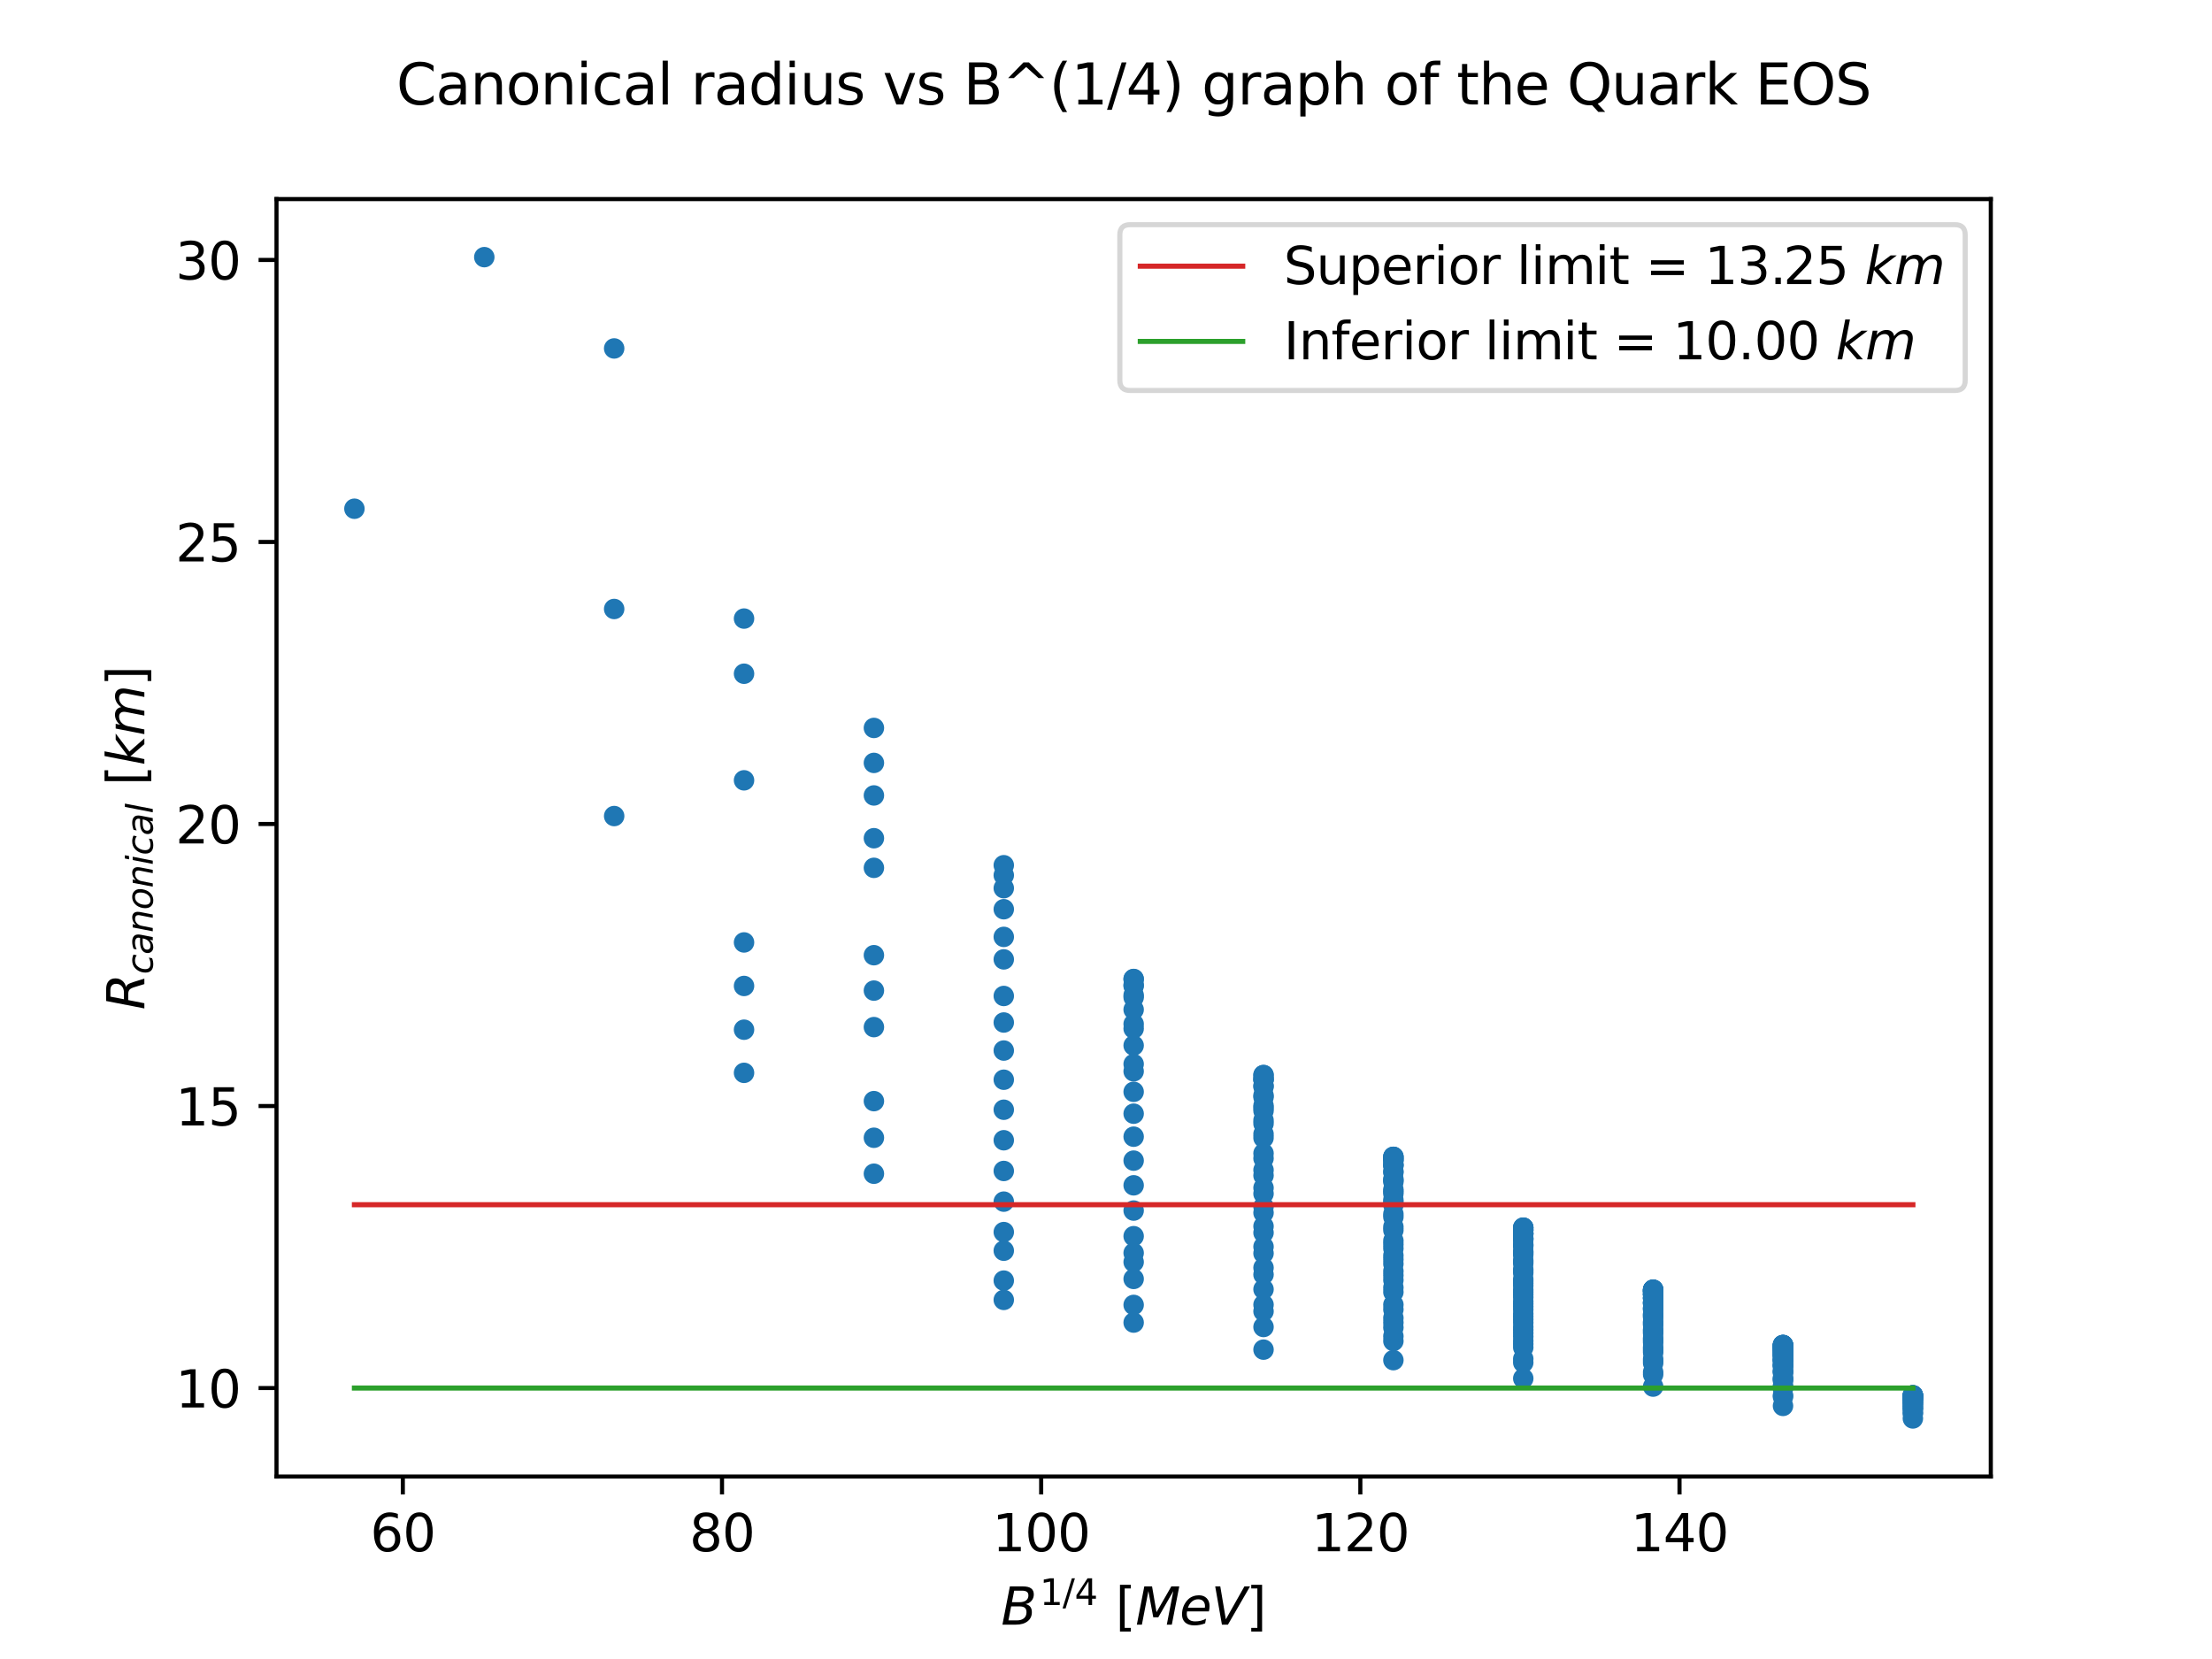 <?xml version="1.0" encoding="utf-8" standalone="no"?>
<!DOCTYPE svg PUBLIC "-//W3C//DTD SVG 1.1//EN"
  "http://www.w3.org/Graphics/SVG/1.1/DTD/svg11.dtd">
<svg xmlns:xlink="http://www.w3.org/1999/xlink" width="432pt" height="324pt" viewBox="0 0 432 324" xmlns="http://www.w3.org/2000/svg" version="1.1">
 <defs>
  <style type="text/css">*{stroke-linejoin: round; stroke-linecap: butt}</style>
 </defs>
 <g id="figure_1">
  <g id="patch_1">
   <path d="M 0 324 
L 432 324 
L 432 0 
L 0 0 
z
" style="fill: #ffffff"/>
  </g>
  <g id="axes_1">
   <g id="patch_2">
    <path d="M 54 288.36 
L 388.8 288.36 
L 388.8 38.88 
L 54 38.88 
z
" style="fill: #ffffff"/>
   </g>
   <g id="PathCollection_1">
    <defs>
     <path id="m0f32b6e7f3" d="M 0 1.5 
C 0.398 1.5 0.779 1.342 1.061 1.061 
C 1.342 0.779 1.5 0.398 1.5 0 
C 1.5 -0.398 1.342 -0.779 1.061 -1.061 
C 0.779 -1.342 0.398 -1.5 0 -1.5 
C -0.398 -1.5 -0.779 -1.342 -1.061 -1.061 
C -1.342 -0.779 -1.5 -0.398 -1.5 0 
C -1.5 0.398 -1.342 0.779 -1.061 1.061 
C -0.779 1.342 -0.398 1.5 0 1.5 
z
" style="stroke: #1f77b4"/>
    </defs>
    <g clip-path="url(#p2125dba4a6)">
     <use xlink:href="#m0f32b6e7f3" x="119.945" y="68.05" style="fill: #1f77b4; stroke: #1f77b4"/>
     <use xlink:href="#m0f32b6e7f3" x="94.582" y="50.22" style="fill: #1f77b4; stroke: #1f77b4"/>
     <use xlink:href="#m0f32b6e7f3" x="170.673" y="142.165" style="fill: #1f77b4; stroke: #1f77b4"/>
     <use xlink:href="#m0f32b6e7f3" x="145.309" y="120.807" style="fill: #1f77b4; stroke: #1f77b4"/>
     <use xlink:href="#m0f32b6e7f3" x="145.309" y="131.579" style="fill: #1f77b4; stroke: #1f77b4"/>
     <use xlink:href="#m0f32b6e7f3" x="119.945" y="118.935" style="fill: #1f77b4; stroke: #1f77b4"/>
     <use xlink:href="#m0f32b6e7f3" x="69.218" y="99.355" style="fill: #1f77b4; stroke: #1f77b4"/>
     <use xlink:href="#m0f32b6e7f3" x="196.036" y="168.976" style="fill: #1f77b4; stroke: #1f77b4"/>
     <use xlink:href="#m0f32b6e7f3" x="196.036" y="170.937" style="fill: #1f77b4; stroke: #1f77b4"/>
     <use xlink:href="#m0f32b6e7f3" x="170.673" y="148.994" style="fill: #1f77b4; stroke: #1f77b4"/>
     <use xlink:href="#m0f32b6e7f3" x="170.673" y="155.349" style="fill: #1f77b4; stroke: #1f77b4"/>
     <use xlink:href="#m0f32b6e7f3" x="170.673" y="163.702" style="fill: #1f77b4; stroke: #1f77b4"/>
     <use xlink:href="#m0f32b6e7f3" x="145.309" y="152.396" style="fill: #1f77b4; stroke: #1f77b4"/>
     <use xlink:href="#m0f32b6e7f3" x="221.4" y="191.237" style="fill: #1f77b4; stroke: #1f77b4"/>
     <use xlink:href="#m0f32b6e7f3" x="221.4" y="192.551" style="fill: #1f77b4; stroke: #1f77b4"/>
     <use xlink:href="#m0f32b6e7f3" x="196.036" y="173.459" style="fill: #1f77b4; stroke: #1f77b4"/>
     <use xlink:href="#m0f32b6e7f3" x="221.4" y="194.775" style="fill: #1f77b4; stroke: #1f77b4"/>
     <use xlink:href="#m0f32b6e7f3" x="196.036" y="177.57" style="fill: #1f77b4; stroke: #1f77b4"/>
     <use xlink:href="#m0f32b6e7f3" x="196.036" y="182.974" style="fill: #1f77b4; stroke: #1f77b4"/>
     <use xlink:href="#m0f32b6e7f3" x="170.673" y="169.488" style="fill: #1f77b4; stroke: #1f77b4"/>
     <use xlink:href="#m0f32b6e7f3" x="119.945" y="159.374" style="fill: #1f77b4; stroke: #1f77b4"/>
     <use xlink:href="#m0f32b6e7f3" x="221.4" y="191.191" style="fill: #1f77b4; stroke: #1f77b4"/>
     <use xlink:href="#m0f32b6e7f3" x="246.764" y="209.977" style="fill: #1f77b4; stroke: #1f77b4"/>
     <use xlink:href="#m0f32b6e7f3" x="221.4" y="192.365" style="fill: #1f77b4; stroke: #1f77b4"/>
     <use xlink:href="#m0f32b6e7f3" x="246.764" y="210.909" style="fill: #1f77b4; stroke: #1f77b4"/>
     <use xlink:href="#m0f32b6e7f3" x="221.4" y="194.35" style="fill: #1f77b4; stroke: #1f77b4"/>
     <use xlink:href="#m0f32b6e7f3" x="221.4" y="197.177" style="fill: #1f77b4; stroke: #1f77b4"/>
     <use xlink:href="#m0f32b6e7f3" x="221.4" y="200.887" style="fill: #1f77b4; stroke: #1f77b4"/>
     <use xlink:href="#m0f32b6e7f3" x="196.036" y="187.364" style="fill: #1f77b4; stroke: #1f77b4"/>
     <use xlink:href="#m0f32b6e7f3" x="196.036" y="194.512" style="fill: #1f77b4; stroke: #1f77b4"/>
     <use xlink:href="#m0f32b6e7f3" x="170.673" y="186.548" style="fill: #1f77b4; stroke: #1f77b4"/>
     <use xlink:href="#m0f32b6e7f3" x="145.309" y="184.056" style="fill: #1f77b4; stroke: #1f77b4"/>
     <use xlink:href="#m0f32b6e7f3" x="246.764" y="209.95" style="fill: #1f77b4; stroke: #1f77b4"/>
     <use xlink:href="#m0f32b6e7f3" x="246.764" y="210.8" style="fill: #1f77b4; stroke: #1f77b4"/>
     <use xlink:href="#m0f32b6e7f3" x="246.764" y="212.233" style="fill: #1f77b4; stroke: #1f77b4"/>
     <use xlink:href="#m0f32b6e7f3" x="246.764" y="214.269" style="fill: #1f77b4; stroke: #1f77b4"/>
     <use xlink:href="#m0f32b6e7f3" x="221.4" y="199.982" style="fill: #1f77b4; stroke: #1f77b4"/>
     <use xlink:href="#m0f32b6e7f3" x="246.764" y="216.933" style="fill: #1f77b4; stroke: #1f77b4"/>
     <use xlink:href="#m0f32b6e7f3" x="221.4" y="204.182" style="fill: #1f77b4; stroke: #1f77b4"/>
     <use xlink:href="#m0f32b6e7f3" x="221.4" y="209.224" style="fill: #1f77b4; stroke: #1f77b4"/>
     <use xlink:href="#m0f32b6e7f3" x="196.036" y="199.694" style="fill: #1f77b4; stroke: #1f77b4"/>
     <use xlink:href="#m0f32b6e7f3" x="170.673" y="193.463" style="fill: #1f77b4; stroke: #1f77b4"/>
     <use xlink:href="#m0f32b6e7f3" x="145.309" y="192.557" style="fill: #1f77b4; stroke: #1f77b4"/>
     <use xlink:href="#m0f32b6e7f3" x="272.127" y="225.953" style="fill: #1f77b4; stroke: #1f77b4"/>
     <use xlink:href="#m0f32b6e7f3" x="246.764" y="210.716" style="fill: #1f77b4; stroke: #1f77b4"/>
     <use xlink:href="#m0f32b6e7f3" x="272.127" y="226.59" style="fill: #1f77b4; stroke: #1f77b4"/>
     <use xlink:href="#m0f32b6e7f3" x="246.764" y="212.04" style="fill: #1f77b4; stroke: #1f77b4"/>
     <use xlink:href="#m0f32b6e7f3" x="272.127" y="227.663" style="fill: #1f77b4; stroke: #1f77b4"/>
     <use xlink:href="#m0f32b6e7f3" x="246.764" y="213.921" style="fill: #1f77b4; stroke: #1f77b4"/>
     <use xlink:href="#m0f32b6e7f3" x="246.764" y="216.38" style="fill: #1f77b4; stroke: #1f77b4"/>
     <use xlink:href="#m0f32b6e7f3" x="246.764" y="219.44" style="fill: #1f77b4; stroke: #1f77b4"/>
     <use xlink:href="#m0f32b6e7f3" x="221.4" y="207.808" style="fill: #1f77b4; stroke: #1f77b4"/>
     <use xlink:href="#m0f32b6e7f3" x="221.4" y="213.233" style="fill: #1f77b4; stroke: #1f77b4"/>
     <use xlink:href="#m0f32b6e7f3" x="196.036" y="205.17" style="fill: #1f77b4; stroke: #1f77b4"/>
     <use xlink:href="#m0f32b6e7f3" x="170.673" y="200.592" style="fill: #1f77b4; stroke: #1f77b4"/>
     <use xlink:href="#m0f32b6e7f3" x="145.309" y="201.099" style="fill: #1f77b4; stroke: #1f77b4"/>
     <use xlink:href="#m0f32b6e7f3" x="272.127" y="225.939" style="fill: #1f77b4; stroke: #1f77b4"/>
     <use xlink:href="#m0f32b6e7f3" x="272.127" y="226.535" style="fill: #1f77b4; stroke: #1f77b4"/>
     <use xlink:href="#m0f32b6e7f3" x="272.127" y="227.538" style="fill: #1f77b4; stroke: #1f77b4"/>
     <use xlink:href="#m0f32b6e7f3" x="272.127" y="228.958" style="fill: #1f77b4; stroke: #1f77b4"/>
     <use xlink:href="#m0f32b6e7f3" x="246.764" y="215.936" style="fill: #1f77b4; stroke: #1f77b4"/>
     <use xlink:href="#m0f32b6e7f3" x="272.127" y="230.812" style="fill: #1f77b4; stroke: #1f77b4"/>
     <use xlink:href="#m0f32b6e7f3" x="246.764" y="218.789" style="fill: #1f77b4; stroke: #1f77b4"/>
     <use xlink:href="#m0f32b6e7f3" x="272.127" y="233.117" style="fill: #1f77b4; stroke: #1f77b4"/>
     <use xlink:href="#m0f32b6e7f3" x="246.764" y="222.219" style="fill: #1f77b4; stroke: #1f77b4"/>
     <use xlink:href="#m0f32b6e7f3" x="246.764" y="226.233" style="fill: #1f77b4; stroke: #1f77b4"/>
     <use xlink:href="#m0f32b6e7f3" x="221.4" y="217.501" style="fill: #1f77b4; stroke: #1f77b4"/>
     <use xlink:href="#m0f32b6e7f3" x="196.036" y="210.871" style="fill: #1f77b4; stroke: #1f77b4"/>
     <use xlink:href="#m0f32b6e7f3" x="145.309" y="209.527" style="fill: #1f77b4; stroke: #1f77b4"/>
     <use xlink:href="#m0f32b6e7f3" x="272.127" y="225.928" style="fill: #1f77b4; stroke: #1f77b4"/>
     <use xlink:href="#m0f32b6e7f3" x="297.491" y="239.78" style="fill: #1f77b4; stroke: #1f77b4"/>
     <use xlink:href="#m0f32b6e7f3" x="272.127" y="226.49" style="fill: #1f77b4; stroke: #1f77b4"/>
     <use xlink:href="#m0f32b6e7f3" x="297.491" y="240.245" style="fill: #1f77b4; stroke: #1f77b4"/>
     <use xlink:href="#m0f32b6e7f3" x="272.127" y="227.434" style="fill: #1f77b4; stroke: #1f77b4"/>
     <use xlink:href="#m0f32b6e7f3" x="297.491" y="241.026" style="fill: #1f77b4; stroke: #1f77b4"/>
     <use xlink:href="#m0f32b6e7f3" x="272.127" y="228.771" style="fill: #1f77b4; stroke: #1f77b4"/>
     <use xlink:href="#m0f32b6e7f3" x="297.491" y="242.131" style="fill: #1f77b4; stroke: #1f77b4"/>
     <use xlink:href="#m0f32b6e7f3" x="272.127" y="230.516" style="fill: #1f77b4; stroke: #1f77b4"/>
     <use xlink:href="#m0f32b6e7f3" x="272.127" y="232.682" style="fill: #1f77b4; stroke: #1f77b4"/>
     <use xlink:href="#m0f32b6e7f3" x="246.764" y="221.475" style="fill: #1f77b4; stroke: #1f77b4"/>
     <use xlink:href="#m0f32b6e7f3" x="272.127" y="235.287" style="fill: #1f77b4; stroke: #1f77b4"/>
     <use xlink:href="#m0f32b6e7f3" x="246.764" y="225.249" style="fill: #1f77b4; stroke: #1f77b4"/>
     <use xlink:href="#m0f32b6e7f3" x="246.764" y="229.574" style="fill: #1f77b4; stroke: #1f77b4"/>
     <use xlink:href="#m0f32b6e7f3" x="221.4" y="221.993" style="fill: #1f77b4; stroke: #1f77b4"/>
     <use xlink:href="#m0f32b6e7f3" x="196.036" y="216.731" style="fill: #1f77b4; stroke: #1f77b4"/>
     <use xlink:href="#m0f32b6e7f3" x="170.673" y="215.049" style="fill: #1f77b4; stroke: #1f77b4"/>
     <use xlink:href="#m0f32b6e7f3" x="297.491" y="239.772" style="fill: #1f77b4; stroke: #1f77b4"/>
     <use xlink:href="#m0f32b6e7f3" x="297.491" y="240.213" style="fill: #1f77b4; stroke: #1f77b4"/>
     <use xlink:href="#m0f32b6e7f3" x="297.491" y="240.954" style="fill: #1f77b4; stroke: #1f77b4"/>
     <use xlink:href="#m0f32b6e7f3" x="297.491" y="242.001" style="fill: #1f77b4; stroke: #1f77b4"/>
     <use xlink:href="#m0f32b6e7f3" x="272.127" y="230.265" style="fill: #1f77b4; stroke: #1f77b4"/>
     <use xlink:href="#m0f32b6e7f3" x="297.491" y="243.365" style="fill: #1f77b4; stroke: #1f77b4"/>
     <use xlink:href="#m0f32b6e7f3" x="272.127" y="232.316" style="fill: #1f77b4; stroke: #1f77b4"/>
     <use xlink:href="#m0f32b6e7f3" x="297.491" y="245.058" style="fill: #1f77b4; stroke: #1f77b4"/>
     <use xlink:href="#m0f32b6e7f3" x="272.127" y="234.78" style="fill: #1f77b4; stroke: #1f77b4"/>
     <use xlink:href="#m0f32b6e7f3" x="272.127" y="237.669" style="fill: #1f77b4; stroke: #1f77b4"/>
     <use xlink:href="#m0f32b6e7f3" x="246.764" y="228.513" style="fill: #1f77b4; stroke: #1f77b4"/>
     <use xlink:href="#m0f32b6e7f3" x="246.764" y="233.121" style="fill: #1f77b4; stroke: #1f77b4"/>
     <use xlink:href="#m0f32b6e7f3" x="221.4" y="226.669" style="fill: #1f77b4; stroke: #1f77b4"/>
     <use xlink:href="#m0f32b6e7f3" x="196.036" y="222.689" style="fill: #1f77b4; stroke: #1f77b4"/>
     <use xlink:href="#m0f32b6e7f3" x="170.673" y="222.203" style="fill: #1f77b4; stroke: #1f77b4"/>
     <use xlink:href="#m0f32b6e7f3" x="297.491" y="239.766" style="fill: #1f77b4; stroke: #1f77b4"/>
     <use xlink:href="#m0f32b6e7f3" x="322.855" y="251.907" style="fill: #1f77b4; stroke: #1f77b4"/>
     <use xlink:href="#m0f32b6e7f3" x="297.491" y="240.186" style="fill: #1f77b4; stroke: #1f77b4"/>
     <use xlink:href="#m0f32b6e7f3" x="322.855" y="252.262" style="fill: #1f77b4; stroke: #1f77b4"/>
     <use xlink:href="#m0f32b6e7f3" x="297.491" y="240.891" style="fill: #1f77b4; stroke: #1f77b4"/>
     <use xlink:href="#m0f32b6e7f3" x="322.855" y="252.859" style="fill: #1f77b4; stroke: #1f77b4"/>
     <use xlink:href="#m0f32b6e7f3" x="297.491" y="241.889" style="fill: #1f77b4; stroke: #1f77b4"/>
     <use xlink:href="#m0f32b6e7f3" x="297.491" y="243.188" style="fill: #1f77b4; stroke: #1f77b4"/>
     <use xlink:href="#m0f32b6e7f3" x="297.491" y="244.799" style="fill: #1f77b4; stroke: #1f77b4"/>
     <use xlink:href="#m0f32b6e7f3" x="272.127" y="234.345" style="fill: #1f77b4; stroke: #1f77b4"/>
     <use xlink:href="#m0f32b6e7f3" x="297.491" y="246.734" style="fill: #1f77b4; stroke: #1f77b4"/>
     <use xlink:href="#m0f32b6e7f3" x="272.127" y="237.091" style="fill: #1f77b4; stroke: #1f77b4"/>
     <use xlink:href="#m0f32b6e7f3" x="272.127" y="240.25" style="fill: #1f77b4; stroke: #1f77b4"/>
     <use xlink:href="#m0f32b6e7f3" x="246.764" y="231.991" style="fill: #1f77b4; stroke: #1f77b4"/>
     <use xlink:href="#m0f32b6e7f3" x="272.127" y="243.824" style="fill: #1f77b4; stroke: #1f77b4"/>
     <use xlink:href="#m0f32b6e7f3" x="246.764" y="236.852" style="fill: #1f77b4; stroke: #1f77b4"/>
     <use xlink:href="#m0f32b6e7f3" x="221.4" y="231.492" style="fill: #1f77b4; stroke: #1f77b4"/>
     <use xlink:href="#m0f32b6e7f3" x="196.036" y="228.687" style="fill: #1f77b4; stroke: #1f77b4"/>
     <use xlink:href="#m0f32b6e7f3" x="170.673" y="229.226" style="fill: #1f77b4; stroke: #1f77b4"/>
     <use xlink:href="#m0f32b6e7f3" x="322.855" y="251.902" style="fill: #1f77b4; stroke: #1f77b4"/>
     <use xlink:href="#m0f32b6e7f3" x="322.855" y="252.242" style="fill: #1f77b4; stroke: #1f77b4"/>
     <use xlink:href="#m0f32b6e7f3" x="297.491" y="240.837" style="fill: #1f77b4; stroke: #1f77b4"/>
     <use xlink:href="#m0f32b6e7f3" x="322.855" y="252.813" style="fill: #1f77b4; stroke: #1f77b4"/>
     <use xlink:href="#m0f32b6e7f3" x="297.491" y="241.791" style="fill: #1f77b4; stroke: #1f77b4"/>
     <use xlink:href="#m0f32b6e7f3" x="322.855" y="253.619" style="fill: #1f77b4; stroke: #1f77b4"/>
     <use xlink:href="#m0f32b6e7f3" x="297.491" y="243.033" style="fill: #1f77b4; stroke: #1f77b4"/>
     <use xlink:href="#m0f32b6e7f3" x="322.855" y="254.668" style="fill: #1f77b4; stroke: #1f77b4"/>
     <use xlink:href="#m0f32b6e7f3" x="297.491" y="244.573" style="fill: #1f77b4; stroke: #1f77b4"/>
     <use xlink:href="#m0f32b6e7f3" x="297.491" y="246.421" style="fill: #1f77b4; stroke: #1f77b4"/>
     <use xlink:href="#m0f32b6e7f3" x="297.491" y="248.59" style="fill: #1f77b4; stroke: #1f77b4"/>
     <use xlink:href="#m0f32b6e7f3" x="272.127" y="239.606" style="fill: #1f77b4; stroke: #1f77b4"/>
     <use xlink:href="#m0f32b6e7f3" x="297.491" y="251.089" style="fill: #1f77b4; stroke: #1f77b4"/>
     <use xlink:href="#m0f32b6e7f3" x="272.127" y="243.02" style="fill: #1f77b4; stroke: #1f77b4"/>
     <use xlink:href="#m0f32b6e7f3" x="246.764" y="235.66" style="fill: #1f77b4; stroke: #1f77b4"/>
     <use xlink:href="#m0f32b6e7f3" x="272.127" y="246.83" style="fill: #1f77b4; stroke: #1f77b4"/>
     <use xlink:href="#m0f32b6e7f3" x="246.764" y="240.744" style="fill: #1f77b4; stroke: #1f77b4"/>
     <use xlink:href="#m0f32b6e7f3" x="221.4" y="236.422" style="fill: #1f77b4; stroke: #1f77b4"/>
     <use xlink:href="#m0f32b6e7f3" x="196.036" y="234.678" style="fill: #1f77b4; stroke: #1f77b4"/>
     <use xlink:href="#m0f32b6e7f3" x="322.855" y="251.898" style="fill: #1f77b4; stroke: #1f77b4"/>
     <use xlink:href="#m0f32b6e7f3" x="322.855" y="252.224" style="fill: #1f77b4; stroke: #1f77b4"/>
     <use xlink:href="#m0f32b6e7f3" x="322.855" y="252.772" style="fill: #1f77b4; stroke: #1f77b4"/>
     <use xlink:href="#m0f32b6e7f3" x="322.855" y="253.546" style="fill: #1f77b4; stroke: #1f77b4"/>
     <use xlink:href="#m0f32b6e7f3" x="322.855" y="254.553" style="fill: #1f77b4; stroke: #1f77b4"/>
     <use xlink:href="#m0f32b6e7f3" x="297.491" y="244.374" style="fill: #1f77b4; stroke: #1f77b4"/>
     <use xlink:href="#m0f32b6e7f3" x="322.855" y="255.801" style="fill: #1f77b4; stroke: #1f77b4"/>
     <use xlink:href="#m0f32b6e7f3" x="297.491" y="246.146" style="fill: #1f77b4; stroke: #1f77b4"/>
     <use xlink:href="#m0f32b6e7f3" x="322.855" y="257.3" style="fill: #1f77b4; stroke: #1f77b4"/>
     <use xlink:href="#m0f32b6e7f3" x="297.491" y="248.224" style="fill: #1f77b4; stroke: #1f77b4"/>
     <use xlink:href="#m0f32b6e7f3" x="297.491" y="250.618" style="fill: #1f77b4; stroke: #1f77b4"/>
     <use xlink:href="#m0f32b6e7f3" x="272.127" y="242.312" style="fill: #1f77b4; stroke: #1f77b4"/>
     <use xlink:href="#m0f32b6e7f3" x="297.491" y="253.338" style="fill: #1f77b4; stroke: #1f77b4"/>
     <use xlink:href="#m0f32b6e7f3" x="272.127" y="245.966" style="fill: #1f77b4; stroke: #1f77b4"/>
     <use xlink:href="#m0f32b6e7f3" x="246.764" y="239.499" style="fill: #1f77b4; stroke: #1f77b4"/>
     <use xlink:href="#m0f32b6e7f3" x="272.127" y="249.995" style="fill: #1f77b4; stroke: #1f77b4"/>
     <use xlink:href="#m0f32b6e7f3" x="246.764" y="244.774" style="fill: #1f77b4; stroke: #1f77b4"/>
     <use xlink:href="#m0f32b6e7f3" x="221.4" y="241.425" style="fill: #1f77b4; stroke: #1f77b4"/>
     <use xlink:href="#m0f32b6e7f3" x="196.036" y="240.622" style="fill: #1f77b4; stroke: #1f77b4"/>
     <use xlink:href="#m0f32b6e7f3" x="322.855" y="251.894" style="fill: #1f77b4; stroke: #1f77b4"/>
     <use xlink:href="#m0f32b6e7f3" x="348.218" y="262.701" style="fill: #1f77b4; stroke: #1f77b4"/>
     <use xlink:href="#m0f32b6e7f3" x="322.855" y="252.208" style="fill: #1f77b4; stroke: #1f77b4"/>
     <use xlink:href="#m0f32b6e7f3" x="348.218" y="262.974" style="fill: #1f77b4; stroke: #1f77b4"/>
     <use xlink:href="#m0f32b6e7f3" x="322.855" y="252.736" style="fill: #1f77b4; stroke: #1f77b4"/>
     <use xlink:href="#m0f32b6e7f3" x="348.218" y="263.432" style="fill: #1f77b4; stroke: #1f77b4"/>
     <use xlink:href="#m0f32b6e7f3" x="322.855" y="253.482" style="fill: #1f77b4; stroke: #1f77b4"/>
     <use xlink:href="#m0f32b6e7f3" x="348.218" y="264.079" style="fill: #1f77b4; stroke: #1f77b4"/>
     <use xlink:href="#m0f32b6e7f3" x="322.855" y="254.451" style="fill: #1f77b4; stroke: #1f77b4"/>
     <use xlink:href="#m0f32b6e7f3" x="322.855" y="255.652" style="fill: #1f77b4; stroke: #1f77b4"/>
     <use xlink:href="#m0f32b6e7f3" x="322.855" y="257.093" style="fill: #1f77b4; stroke: #1f77b4"/>
     <use xlink:href="#m0f32b6e7f3" x="297.491" y="247.899" style="fill: #1f77b4; stroke: #1f77b4"/>
     <use xlink:href="#m0f32b6e7f3" x="322.855" y="258.785" style="fill: #1f77b4; stroke: #1f77b4"/>
     <use xlink:href="#m0f32b6e7f3" x="297.491" y="250.201" style="fill: #1f77b4; stroke: #1f77b4"/>
     <use xlink:href="#m0f32b6e7f3" x="297.491" y="252.814" style="fill: #1f77b4; stroke: #1f77b4"/>
     <use xlink:href="#m0f32b6e7f3" x="272.127" y="245.198" style="fill: #1f77b4; stroke: #1f77b4"/>
     <use xlink:href="#m0f32b6e7f3" x="297.491" y="255.746" style="fill: #1f77b4; stroke: #1f77b4"/>
     <use xlink:href="#m0f32b6e7f3" x="272.127" y="249.076" style="fill: #1f77b4; stroke: #1f77b4"/>
     <use xlink:href="#m0f32b6e7f3" x="246.764" y="243.483" style="fill: #1f77b4; stroke: #1f77b4"/>
     <use xlink:href="#m0f32b6e7f3" x="246.764" y="248.921" style="fill: #1f77b4; stroke: #1f77b4"/>
     <use xlink:href="#m0f32b6e7f3" x="221.4" y="246.471" style="fill: #1f77b4; stroke: #1f77b4"/>
     <use xlink:href="#m0f32b6e7f3" x="322.855" y="251.89" style="fill: #1f77b4; stroke: #1f77b4"/>
     <use xlink:href="#m0f32b6e7f3" x="348.218" y="262.698" style="fill: #1f77b4; stroke: #1f77b4"/>
     <use xlink:href="#m0f32b6e7f3" x="322.855" y="252.194" style="fill: #1f77b4; stroke: #1f77b4"/>
     <use xlink:href="#m0f32b6e7f3" x="348.218" y="262.962" style="fill: #1f77b4; stroke: #1f77b4"/>
     <use xlink:href="#m0f32b6e7f3" x="322.855" y="252.704" style="fill: #1f77b4; stroke: #1f77b4"/>
     <use xlink:href="#m0f32b6e7f3" x="348.218" y="263.404" style="fill: #1f77b4; stroke: #1f77b4"/>
     <use xlink:href="#m0f32b6e7f3" x="322.855" y="253.424" style="fill: #1f77b4; stroke: #1f77b4"/>
     <use xlink:href="#m0f32b6e7f3" x="348.218" y="264.028" style="fill: #1f77b4; stroke: #1f77b4"/>
     <use xlink:href="#m0f32b6e7f3" x="322.855" y="254.359" style="fill: #1f77b4; stroke: #1f77b4"/>
     <use xlink:href="#m0f32b6e7f3" x="348.218" y="264.841" style="fill: #1f77b4; stroke: #1f77b4"/>
     <use xlink:href="#m0f32b6e7f3" x="322.855" y="255.518" style="fill: #1f77b4; stroke: #1f77b4"/>
     <use xlink:href="#m0f32b6e7f3" x="348.218" y="265.847" style="fill: #1f77b4; stroke: #1f77b4"/>
     <use xlink:href="#m0f32b6e7f3" x="322.855" y="256.908" style="fill: #1f77b4; stroke: #1f77b4"/>
     <use xlink:href="#m0f32b6e7f3" x="322.855" y="258.538" style="fill: #1f77b4; stroke: #1f77b4"/>
     <use xlink:href="#m0f32b6e7f3" x="297.491" y="249.826" style="fill: #1f77b4; stroke: #1f77b4"/>
     <use xlink:href="#m0f32b6e7f3" x="322.855" y="260.42" style="fill: #1f77b4; stroke: #1f77b4"/>
     <use xlink:href="#m0f32b6e7f3" x="297.491" y="252.345" style="fill: #1f77b4; stroke: #1f77b4"/>
     <use xlink:href="#m0f32b6e7f3" x="297.491" y="255.17" style="fill: #1f77b4; stroke: #1f77b4"/>
     <use xlink:href="#m0f32b6e7f3" x="272.127" y="248.251" style="fill: #1f77b4; stroke: #1f77b4"/>
     <use xlink:href="#m0f32b6e7f3" x="297.491" y="258.308" style="fill: #1f77b4; stroke: #1f77b4"/>
     <use xlink:href="#m0f32b6e7f3" x="272.127" y="252.337" style="fill: #1f77b4; stroke: #1f77b4"/>
     <use xlink:href="#m0f32b6e7f3" x="246.764" y="247.59" style="fill: #1f77b4; stroke: #1f77b4"/>
     <use xlink:href="#m0f32b6e7f3" x="221.4" y="244.704" style="fill: #1f77b4; stroke: #1f77b4"/>
     <use xlink:href="#m0f32b6e7f3" x="196.036" y="244.261" style="fill: #1f77b4; stroke: #1f77b4"/>
     <use xlink:href="#m0f32b6e7f3" x="348.218" y="262.696" style="fill: #1f77b4; stroke: #1f77b4"/>
     <use xlink:href="#m0f32b6e7f3" x="348.218" y="262.951" style="fill: #1f77b4; stroke: #1f77b4"/>
     <use xlink:href="#m0f32b6e7f3" x="348.218" y="263.379" style="fill: #1f77b4; stroke: #1f77b4"/>
     <use xlink:href="#m0f32b6e7f3" x="348.218" y="263.983" style="fill: #1f77b4; stroke: #1f77b4"/>
     <use xlink:href="#m0f32b6e7f3" x="322.855" y="254.276" style="fill: #1f77b4; stroke: #1f77b4"/>
     <use xlink:href="#m0f32b6e7f3" x="348.218" y="264.768" style="fill: #1f77b4; stroke: #1f77b4"/>
     <use xlink:href="#m0f32b6e7f3" x="322.855" y="255.396" style="fill: #1f77b4; stroke: #1f77b4"/>
     <use xlink:href="#m0f32b6e7f3" x="348.218" y="265.742" style="fill: #1f77b4; stroke: #1f77b4"/>
     <use xlink:href="#m0f32b6e7f3" x="322.855" y="256.74" style="fill: #1f77b4; stroke: #1f77b4"/>
     <use xlink:href="#m0f32b6e7f3" x="348.218" y="266.912" style="fill: #1f77b4; stroke: #1f77b4"/>
     <use xlink:href="#m0f32b6e7f3" x="322.855" y="258.316" style="fill: #1f77b4; stroke: #1f77b4"/>
     <use xlink:href="#m0f32b6e7f3" x="322.855" y="260.133" style="fill: #1f77b4; stroke: #1f77b4"/>
     <use xlink:href="#m0f32b6e7f3" x="297.491" y="251.921" style="fill: #1f77b4; stroke: #1f77b4"/>
     <use xlink:href="#m0f32b6e7f3" x="322.855" y="262.203" style="fill: #1f77b4; stroke: #1f77b4"/>
     <use xlink:href="#m0f32b6e7f3" x="297.491" y="254.65" style="fill: #1f77b4; stroke: #1f77b4"/>
     <use xlink:href="#m0f32b6e7f3" x="297.491" y="257.681" style="fill: #1f77b4; stroke: #1f77b4"/>
     <use xlink:href="#m0f32b6e7f3" x="272.127" y="251.459" style="fill: #1f77b4; stroke: #1f77b4"/>
     <use xlink:href="#m0f32b6e7f3" x="297.491" y="261.02" style="fill: #1f77b4; stroke: #1f77b4"/>
     <use xlink:href="#m0f32b6e7f3" x="272.127" y="255.737" style="fill: #1f77b4; stroke: #1f77b4"/>
     <use xlink:href="#m0f32b6e7f3" x="246.764" y="251.799" style="fill: #1f77b4; stroke: #1f77b4"/>
     <use xlink:href="#m0f32b6e7f3" x="221.4" y="249.771" style="fill: #1f77b4; stroke: #1f77b4"/>
     <use xlink:href="#m0f32b6e7f3" x="196.036" y="250.1" style="fill: #1f77b4; stroke: #1f77b4"/>
     <use xlink:href="#m0f32b6e7f3" x="348.218" y="262.693" style="fill: #1f77b4; stroke: #1f77b4"/>
     <use xlink:href="#m0f32b6e7f3" x="373.582" y="272.512" style="fill: #1f77b4; stroke: #1f77b4"/>
     <use xlink:href="#m0f32b6e7f3" x="348.218" y="262.941" style="fill: #1f77b4; stroke: #1f77b4"/>
     <use xlink:href="#m0f32b6e7f3" x="373.582" y="272.735" style="fill: #1f77b4; stroke: #1f77b4"/>
     <use xlink:href="#m0f32b6e7f3" x="348.218" y="263.356" style="fill: #1f77b4; stroke: #1f77b4"/>
     <use xlink:href="#m0f32b6e7f3" x="373.582" y="273.108" style="fill: #1f77b4; stroke: #1f77b4"/>
     <use xlink:href="#m0f32b6e7f3" x="348.218" y="263.941" style="fill: #1f77b4; stroke: #1f77b4"/>
     <use xlink:href="#m0f32b6e7f3" x="348.218" y="264.703" style="fill: #1f77b4; stroke: #1f77b4"/>
     <use xlink:href="#m0f32b6e7f3" x="348.218" y="265.646" style="fill: #1f77b4; stroke: #1f77b4"/>
     <use xlink:href="#m0f32b6e7f3" x="322.855" y="256.588" style="fill: #1f77b4; stroke: #1f77b4"/>
     <use xlink:href="#m0f32b6e7f3" x="348.218" y="266.779" style="fill: #1f77b4; stroke: #1f77b4"/>
     <use xlink:href="#m0f32b6e7f3" x="322.855" y="258.114" style="fill: #1f77b4; stroke: #1f77b4"/>
     <use xlink:href="#m0f32b6e7f3" x="348.218" y="268.11" style="fill: #1f77b4; stroke: #1f77b4"/>
     <use xlink:href="#m0f32b6e7f3" x="322.855" y="259.873" style="fill: #1f77b4; stroke: #1f77b4"/>
     <use xlink:href="#m0f32b6e7f3" x="348.218" y="269.651" style="fill: #1f77b4; stroke: #1f77b4"/>
     <use xlink:href="#m0f32b6e7f3" x="322.855" y="261.876" style="fill: #1f77b4; stroke: #1f77b4"/>
     <use xlink:href="#m0f32b6e7f3" x="297.491" y="254.178" style="fill: #1f77b4; stroke: #1f77b4"/>
     <use xlink:href="#m0f32b6e7f3" x="322.855" y="264.132" style="fill: #1f77b4; stroke: #1f77b4"/>
     <use xlink:href="#m0f32b6e7f3" x="297.491" y="257.111" style="fill: #1f77b4; stroke: #1f77b4"/>
     <use xlink:href="#m0f32b6e7f3" x="297.491" y="260.342" style="fill: #1f77b4; stroke: #1f77b4"/>
     <use xlink:href="#m0f32b6e7f3" x="272.127" y="254.809" style="fill: #1f77b4; stroke: #1f77b4"/>
     <use xlink:href="#m0f32b6e7f3" x="272.127" y="259.267" style="fill: #1f77b4; stroke: #1f77b4"/>
     <use xlink:href="#m0f32b6e7f3" x="246.764" y="256.096" style="fill: #1f77b4; stroke: #1f77b4"/>
     <use xlink:href="#m0f32b6e7f3" x="221.4" y="254.849" style="fill: #1f77b4; stroke: #1f77b4"/>
     <use xlink:href="#m0f32b6e7f3" x="348.218" y="262.691" style="fill: #1f77b4; stroke: #1f77b4"/>
     <use xlink:href="#m0f32b6e7f3" x="373.582" y="272.51" style="fill: #1f77b4; stroke: #1f77b4"/>
     <use xlink:href="#m0f32b6e7f3" x="348.218" y="262.931" style="fill: #1f77b4; stroke: #1f77b4"/>
     <use xlink:href="#m0f32b6e7f3" x="373.582" y="272.727" style="fill: #1f77b4; stroke: #1f77b4"/>
     <use xlink:href="#m0f32b6e7f3" x="348.218" y="263.335" style="fill: #1f77b4; stroke: #1f77b4"/>
     <use xlink:href="#m0f32b6e7f3" x="373.582" y="273.089" style="fill: #1f77b4; stroke: #1f77b4"/>
     <use xlink:href="#m0f32b6e7f3" x="348.218" y="263.904" style="fill: #1f77b4; stroke: #1f77b4"/>
     <use xlink:href="#m0f32b6e7f3" x="373.582" y="273.602" style="fill: #1f77b4; stroke: #1f77b4"/>
     <use xlink:href="#m0f32b6e7f3" x="348.218" y="264.643" style="fill: #1f77b4; stroke: #1f77b4"/>
     <use xlink:href="#m0f32b6e7f3" x="373.582" y="274.27" style="fill: #1f77b4; stroke: #1f77b4"/>
     <use xlink:href="#m0f32b6e7f3" x="348.218" y="265.559" style="fill: #1f77b4; stroke: #1f77b4"/>
     <use xlink:href="#m0f32b6e7f3" x="373.582" y="275.099" style="fill: #1f77b4; stroke: #1f77b4"/>
     <use xlink:href="#m0f32b6e7f3" x="348.218" y="266.658" style="fill: #1f77b4; stroke: #1f77b4"/>
     <use xlink:href="#m0f32b6e7f3" x="348.218" y="267.949" style="fill: #1f77b4; stroke: #1f77b4"/>
     <use xlink:href="#m0f32b6e7f3" x="322.855" y="259.635" style="fill: #1f77b4; stroke: #1f77b4"/>
     <use xlink:href="#m0f32b6e7f3" x="348.218" y="269.443" style="fill: #1f77b4; stroke: #1f77b4"/>
     <use xlink:href="#m0f32b6e7f3" x="322.855" y="261.576" style="fill: #1f77b4; stroke: #1f77b4"/>
     <use xlink:href="#m0f32b6e7f3" x="348.218" y="271.151" style="fill: #1f77b4; stroke: #1f77b4"/>
     <use xlink:href="#m0f32b6e7f3" x="322.855" y="263.763" style="fill: #1f77b4; stroke: #1f77b4"/>
     <use xlink:href="#m0f32b6e7f3" x="297.491" y="256.591" style="fill: #1f77b4; stroke: #1f77b4"/>
     <use xlink:href="#m0f32b6e7f3" x="322.855" y="266.207" style="fill: #1f77b4; stroke: #1f77b4"/>
     <use xlink:href="#m0f32b6e7f3" x="297.491" y="259.724" style="fill: #1f77b4; stroke: #1f77b4"/>
     <use xlink:href="#m0f32b6e7f3" x="297.491" y="263.15" style="fill: #1f77b4; stroke: #1f77b4"/>
     <use xlink:href="#m0f32b6e7f3" x="272.127" y="258.292" style="fill: #1f77b4; stroke: #1f77b4"/>
     <use xlink:href="#m0f32b6e7f3" x="246.764" y="254.815" style="fill: #1f77b4; stroke: #1f77b4"/>
     <use xlink:href="#m0f32b6e7f3" x="196.036" y="253.868" style="fill: #1f77b4; stroke: #1f77b4"/>
     <use xlink:href="#m0f32b6e7f3" x="373.582" y="272.508" style="fill: #1f77b4; stroke: #1f77b4"/>
     <use xlink:href="#m0f32b6e7f3" x="348.218" y="262.923" style="fill: #1f77b4; stroke: #1f77b4"/>
     <use xlink:href="#m0f32b6e7f3" x="373.582" y="272.719" style="fill: #1f77b4; stroke: #1f77b4"/>
     <use xlink:href="#m0f32b6e7f3" x="348.218" y="263.315" style="fill: #1f77b4; stroke: #1f77b4"/>
     <use xlink:href="#m0f32b6e7f3" x="373.582" y="273.072" style="fill: #1f77b4; stroke: #1f77b4"/>
     <use xlink:href="#m0f32b6e7f3" x="348.218" y="263.869" style="fill: #1f77b4; stroke: #1f77b4"/>
     <use xlink:href="#m0f32b6e7f3" x="373.582" y="273.57" style="fill: #1f77b4; stroke: #1f77b4"/>
     <use xlink:href="#m0f32b6e7f3" x="348.218" y="264.588" style="fill: #1f77b4; stroke: #1f77b4"/>
     <use xlink:href="#m0f32b6e7f3" x="373.582" y="274.22" style="fill: #1f77b4; stroke: #1f77b4"/>
     <use xlink:href="#m0f32b6e7f3" x="348.218" y="265.478" style="fill: #1f77b4; stroke: #1f77b4"/>
     <use xlink:href="#m0f32b6e7f3" x="373.582" y="275.026" style="fill: #1f77b4; stroke: #1f77b4"/>
     <use xlink:href="#m0f32b6e7f3" x="348.218" y="266.547" style="fill: #1f77b4; stroke: #1f77b4"/>
     <use xlink:href="#m0f32b6e7f3" x="373.582" y="275.998" style="fill: #1f77b4; stroke: #1f77b4"/>
     <use xlink:href="#m0f32b6e7f3" x="348.218" y="267.801" style="fill: #1f77b4; stroke: #1f77b4"/>
     <use xlink:href="#m0f32b6e7f3" x="348.218" y="269.251" style="fill: #1f77b4; stroke: #1f77b4"/>
     <use xlink:href="#m0f32b6e7f3" x="322.855" y="261.302" style="fill: #1f77b4; stroke: #1f77b4"/>
     <use xlink:href="#m0f32b6e7f3" x="348.218" y="270.909" style="fill: #1f77b4; stroke: #1f77b4"/>
     <use xlink:href="#m0f32b6e7f3" x="322.855" y="263.424" style="fill: #1f77b4; stroke: #1f77b4"/>
     <use xlink:href="#m0f32b6e7f3" x="348.218" y="272.789" style="fill: #1f77b4; stroke: #1f77b4"/>
     <use xlink:href="#m0f32b6e7f3" x="322.855" y="265.795" style="fill: #1f77b4; stroke: #1f77b4"/>
     <use xlink:href="#m0f32b6e7f3" x="297.491" y="259.156" style="fill: #1f77b4; stroke: #1f77b4"/>
     <use xlink:href="#m0f32b6e7f3" x="322.855" y="268.428" style="fill: #1f77b4; stroke: #1f77b4"/>
     <use xlink:href="#m0f32b6e7f3" x="297.491" y="262.483" style="fill: #1f77b4; stroke: #1f77b4"/>
     <use xlink:href="#m0f32b6e7f3" x="272.127" y="257.396" style="fill: #1f77b4; stroke: #1f77b4"/>
     <use xlink:href="#m0f32b6e7f3" x="297.491" y="266.105" style="fill: #1f77b4; stroke: #1f77b4"/>
     <use xlink:href="#m0f32b6e7f3" x="272.127" y="261.902" style="fill: #1f77b4; stroke: #1f77b4"/>
     <use xlink:href="#m0f32b6e7f3" x="246.764" y="259.159" style="fill: #1f77b4; stroke: #1f77b4"/>
     <use xlink:href="#m0f32b6e7f3" x="221.4" y="258.297" style="fill: #1f77b4; stroke: #1f77b4"/>
     <use xlink:href="#m0f32b6e7f3" x="373.582" y="272.507" style="fill: #1f77b4; stroke: #1f77b4"/>
     <use xlink:href="#m0f32b6e7f3" x="373.582" y="272.712" style="fill: #1f77b4; stroke: #1f77b4"/>
     <use xlink:href="#m0f32b6e7f3" x="373.582" y="273.056" style="fill: #1f77b4; stroke: #1f77b4"/>
     <use xlink:href="#m0f32b6e7f3" x="373.582" y="273.541" style="fill: #1f77b4; stroke: #1f77b4"/>
     <use xlink:href="#m0f32b6e7f3" x="348.218" y="264.537" style="fill: #1f77b4; stroke: #1f77b4"/>
     <use xlink:href="#m0f32b6e7f3" x="373.582" y="274.174" style="fill: #1f77b4; stroke: #1f77b4"/>
     <use xlink:href="#m0f32b6e7f3" x="348.218" y="265.404" style="fill: #1f77b4; stroke: #1f77b4"/>
     <use xlink:href="#m0f32b6e7f3" x="373.582" y="274.959" style="fill: #1f77b4; stroke: #1f77b4"/>
     <use xlink:href="#m0f32b6e7f3" x="348.218" y="266.444" style="fill: #1f77b4; stroke: #1f77b4"/>
     <use xlink:href="#m0f32b6e7f3" x="373.582" y="275.904" style="fill: #1f77b4; stroke: #1f77b4"/>
     <use xlink:href="#m0f32b6e7f3" x="348.218" y="267.664" style="fill: #1f77b4; stroke: #1f77b4"/>
     <use xlink:href="#m0f32b6e7f3" x="373.582" y="277.02" style="fill: #1f77b4; stroke: #1f77b4"/>
     <use xlink:href="#m0f32b6e7f3" x="348.218" y="269.074" style="fill: #1f77b4; stroke: #1f77b4"/>
     <use xlink:href="#m0f32b6e7f3" x="348.218" y="270.685" style="fill: #1f77b4; stroke: #1f77b4"/>
     <use xlink:href="#m0f32b6e7f3" x="322.855" y="263.112" style="fill: #1f77b4; stroke: #1f77b4"/>
     <use xlink:href="#m0f32b6e7f3" x="348.218" y="272.511" style="fill: #1f77b4; stroke: #1f77b4"/>
     <use xlink:href="#m0f32b6e7f3" x="322.855" y="265.416" style="fill: #1f77b4; stroke: #1f77b4"/>
     <use xlink:href="#m0f32b6e7f3" x="348.218" y="274.57" style="fill: #1f77b4; stroke: #1f77b4"/>
     <use xlink:href="#m0f32b6e7f3" x="322.855" y="267.973" style="fill: #1f77b4; stroke: #1f77b4"/>
     <use xlink:href="#m0f32b6e7f3" x="297.491" y="261.869" style="fill: #1f77b4; stroke: #1f77b4"/>
     <use xlink:href="#m0f32b6e7f3" x="322.855" y="270.802" style="fill: #1f77b4; stroke: #1f77b4"/>
     <use xlink:href="#m0f32b6e7f3" x="297.491" y="265.389" style="fill: #1f77b4; stroke: #1f77b4"/>
     <use xlink:href="#m0f32b6e7f3" x="272.127" y="260.96" style="fill: #1f77b4; stroke: #1f77b4"/>
     <use xlink:href="#m0f32b6e7f3" x="297.491" y="269.21" style="fill: #1f77b4; stroke: #1f77b4"/>
     <use xlink:href="#m0f32b6e7f3" x="272.127" y="265.636" style="fill: #1f77b4; stroke: #1f77b4"/>
     <use xlink:href="#m0f32b6e7f3" x="246.764" y="263.583" style="fill: #1f77b4; stroke: #1f77b4"/>
    </g>
   </g>
   <g id="matplotlib.axis_1">
    <g id="xtick_1">
     <g id="line2d_1">
      <defs>
       <path id="mafc62bc4eb" d="M 0 0 
L 0 3.5 
" style="stroke: #000000; stroke-width: 0.8"/>
      </defs>
      <g>
       <use xlink:href="#mafc62bc4eb" x="78.672" y="288.36" style="stroke: #000000; stroke-width: 0.8"/>
      </g>
     </g>
     <g id="text_1">
      <!-- 60 -->
      <g transform="translate(72.31 302.958) scale(0.1 -0.1)">
       <defs>
        <path id="DejaVuSans-36" d="M 2113 2584 
Q 1688 2584 1439 2293 
Q 1191 2003 1191 1497 
Q 1191 994 1439 701 
Q 1688 409 2113 409 
Q 2538 409 2786 701 
Q 3034 994 3034 1497 
Q 3034 2003 2786 2293 
Q 2538 2584 2113 2584 
z
M 3366 4563 
L 3366 3988 
Q 3128 4100 2886 4159 
Q 2644 4219 2406 4219 
Q 1781 4219 1451 3797 
Q 1122 3375 1075 2522 
Q 1259 2794 1537 2939 
Q 1816 3084 2150 3084 
Q 2853 3084 3261 2657 
Q 3669 2231 3669 1497 
Q 3669 778 3244 343 
Q 2819 -91 2113 -91 
Q 1303 -91 875 529 
Q 447 1150 447 2328 
Q 447 3434 972 4092 
Q 1497 4750 2381 4750 
Q 2619 4750 2861 4703 
Q 3103 4656 3366 4563 
z
" transform="scale(0.016)"/>
        <path id="DejaVuSans-30" d="M 2034 4250 
Q 1547 4250 1301 3770 
Q 1056 3291 1056 2328 
Q 1056 1369 1301 889 
Q 1547 409 2034 409 
Q 2525 409 2770 889 
Q 3016 1369 3016 2328 
Q 3016 3291 2770 3770 
Q 2525 4250 2034 4250 
z
M 2034 4750 
Q 2819 4750 3233 4129 
Q 3647 3509 3647 2328 
Q 3647 1150 3233 529 
Q 2819 -91 2034 -91 
Q 1250 -91 836 529 
Q 422 1150 422 2328 
Q 422 3509 836 4129 
Q 1250 4750 2034 4750 
z
" transform="scale(0.016)"/>
       </defs>
       <use xlink:href="#DejaVuSans-36"/>
       <use xlink:href="#DejaVuSans-30" x="63.623"/>
      </g>
     </g>
    </g>
    <g id="xtick_2">
     <g id="line2d_2">
      <g>
       <use xlink:href="#mafc62bc4eb" x="141.006" y="288.36" style="stroke: #000000; stroke-width: 0.8"/>
      </g>
     </g>
     <g id="text_2">
      <!-- 80 -->
      <g transform="translate(134.643 302.958) scale(0.1 -0.1)">
       <defs>
        <path id="DejaVuSans-38" d="M 2034 2216 
Q 1584 2216 1326 1975 
Q 1069 1734 1069 1313 
Q 1069 891 1326 650 
Q 1584 409 2034 409 
Q 2484 409 2743 651 
Q 3003 894 3003 1313 
Q 3003 1734 2745 1975 
Q 2488 2216 2034 2216 
z
M 1403 2484 
Q 997 2584 770 2862 
Q 544 3141 544 3541 
Q 544 4100 942 4425 
Q 1341 4750 2034 4750 
Q 2731 4750 3128 4425 
Q 3525 4100 3525 3541 
Q 3525 3141 3298 2862 
Q 3072 2584 2669 2484 
Q 3125 2378 3379 2068 
Q 3634 1759 3634 1313 
Q 3634 634 3220 271 
Q 2806 -91 2034 -91 
Q 1263 -91 848 271 
Q 434 634 434 1313 
Q 434 1759 690 2068 
Q 947 2378 1403 2484 
z
M 1172 3481 
Q 1172 3119 1398 2916 
Q 1625 2713 2034 2713 
Q 2441 2713 2670 2916 
Q 2900 3119 2900 3481 
Q 2900 3844 2670 4047 
Q 2441 4250 2034 4250 
Q 1625 4250 1398 4047 
Q 1172 3844 1172 3481 
z
" transform="scale(0.016)"/>
       </defs>
       <use xlink:href="#DejaVuSans-38"/>
       <use xlink:href="#DejaVuSans-30" x="63.623"/>
      </g>
     </g>
    </g>
    <g id="xtick_3">
     <g id="line2d_3">
      <g>
       <use xlink:href="#mafc62bc4eb" x="203.339" y="288.36" style="stroke: #000000; stroke-width: 0.8"/>
      </g>
     </g>
     <g id="text_3">
      <!-- 100 -->
      <g transform="translate(193.795 302.958) scale(0.1 -0.1)">
       <defs>
        <path id="DejaVuSans-31" d="M 794 531 
L 1825 531 
L 1825 4091 
L 703 3866 
L 703 4441 
L 1819 4666 
L 2450 4666 
L 2450 531 
L 3481 531 
L 3481 0 
L 794 0 
L 794 531 
z
" transform="scale(0.016)"/>
       </defs>
       <use xlink:href="#DejaVuSans-31"/>
       <use xlink:href="#DejaVuSans-30" x="63.623"/>
       <use xlink:href="#DejaVuSans-30" x="127.246"/>
      </g>
     </g>
    </g>
    <g id="xtick_4">
     <g id="line2d_4">
      <g>
       <use xlink:href="#mafc62bc4eb" x="265.672" y="288.36" style="stroke: #000000; stroke-width: 0.8"/>
      </g>
     </g>
     <g id="text_4">
      <!-- 120 -->
      <g transform="translate(256.128 302.958) scale(0.1 -0.1)">
       <defs>
        <path id="DejaVuSans-32" d="M 1228 531 
L 3431 531 
L 3431 0 
L 469 0 
L 469 531 
Q 828 903 1448 1529 
Q 2069 2156 2228 2338 
Q 2531 2678 2651 2914 
Q 2772 3150 2772 3378 
Q 2772 3750 2511 3984 
Q 2250 4219 1831 4219 
Q 1534 4219 1204 4116 
Q 875 4013 500 3803 
L 500 4441 
Q 881 4594 1212 4672 
Q 1544 4750 1819 4750 
Q 2544 4750 2975 4387 
Q 3406 4025 3406 3419 
Q 3406 3131 3298 2873 
Q 3191 2616 2906 2266 
Q 2828 2175 2409 1742 
Q 1991 1309 1228 531 
z
" transform="scale(0.016)"/>
       </defs>
       <use xlink:href="#DejaVuSans-31"/>
       <use xlink:href="#DejaVuSans-32" x="63.623"/>
       <use xlink:href="#DejaVuSans-30" x="127.246"/>
      </g>
     </g>
    </g>
    <g id="xtick_5">
     <g id="line2d_5">
      <g>
       <use xlink:href="#mafc62bc4eb" x="328.005" y="288.36" style="stroke: #000000; stroke-width: 0.8"/>
      </g>
     </g>
     <g id="text_5">
      <!-- 140 -->
      <g transform="translate(318.461 302.958) scale(0.1 -0.1)">
       <defs>
        <path id="DejaVuSans-34" d="M 2419 4116 
L 825 1625 
L 2419 1625 
L 2419 4116 
z
M 2253 4666 
L 3047 4666 
L 3047 1625 
L 3713 1625 
L 3713 1100 
L 3047 1100 
L 3047 0 
L 2419 0 
L 2419 1100 
L 313 1100 
L 313 1709 
L 2253 4666 
z
" transform="scale(0.016)"/>
       </defs>
       <use xlink:href="#DejaVuSans-31"/>
       <use xlink:href="#DejaVuSans-34" x="63.623"/>
       <use xlink:href="#DejaVuSans-30" x="127.246"/>
      </g>
     </g>
    </g>
    <g id="text_6">
     <!-- $B^{1/4} ~ [MeV]$ -->
     <g transform="translate(195.5 317.358) scale(0.1 -0.1)">
      <defs>
       <path id="DejaVuSans-Oblique-42" d="M 1081 4666 
L 2694 4666 
Q 3350 4666 3675 4422 
Q 4000 4178 4000 3688 
Q 4000 3238 3720 2911 
Q 3441 2584 2988 2516 
Q 3375 2428 3569 2181 
Q 3763 1934 3763 1522 
Q 3763 819 3242 409 
Q 2722 0 1819 0 
L 172 0 
L 1081 4666 
z
M 1234 2228 
L 903 519 
L 1919 519 
Q 2491 519 2800 781 
Q 3109 1044 3109 1522 
Q 3109 1891 2904 2059 
Q 2700 2228 2247 2228 
L 1234 2228 
z
M 1606 4147 
L 1331 2741 
L 2272 2741 
Q 2775 2741 3058 2959 
Q 3341 3178 3341 3566 
Q 3341 3869 3150 4008 
Q 2959 4147 2541 4147 
L 1606 4147 
z
" transform="scale(0.016)"/>
       <path id="DejaVuSans-2f" d="M 1625 4666 
L 2156 4666 
L 531 -594 
L 0 -594 
L 1625 4666 
z
" transform="scale(0.016)"/>
       <path id="DejaVuSans-5b" d="M 550 4863 
L 1875 4863 
L 1875 4416 
L 1125 4416 
L 1125 -397 
L 1875 -397 
L 1875 -844 
L 550 -844 
L 550 4863 
z
" transform="scale(0.016)"/>
       <path id="DejaVuSans-Oblique-4d" d="M 1081 4666 
L 2028 4666 
L 2572 1522 
L 4378 4666 
L 5350 4666 
L 4441 0 
L 3828 0 
L 4622 4091 
L 2791 897 
L 2175 897 
L 1581 4103 
L 788 0 
L 172 0 
L 1081 4666 
z
" transform="scale(0.016)"/>
       <path id="DejaVuSans-Oblique-65" d="M 3078 2063 
Q 3088 2113 3092 2166 
Q 3097 2219 3097 2272 
Q 3097 2653 2873 2875 
Q 2650 3097 2266 3097 
Q 1838 3097 1509 2826 
Q 1181 2556 1013 2059 
L 3078 2063 
z
M 3578 1613 
L 903 1613 
Q 884 1494 878 1425 
Q 872 1356 872 1306 
Q 872 872 1139 634 
Q 1406 397 1894 397 
Q 2269 397 2603 481 
Q 2938 566 3225 728 
L 3116 159 
Q 2806 34 2476 -28 
Q 2147 -91 1806 -91 
Q 1078 -91 686 257 
Q 294 606 294 1247 
Q 294 1794 489 2264 
Q 684 2734 1063 3103 
Q 1306 3334 1642 3459 
Q 1978 3584 2356 3584 
Q 2950 3584 3301 3228 
Q 3653 2872 3653 2272 
Q 3653 2128 3634 1964 
Q 3616 1800 3578 1613 
z
" transform="scale(0.016)"/>
       <path id="DejaVuSans-Oblique-56" d="M 1319 0 
L 500 4666 
L 1119 4666 
L 1797 653 
L 4063 4666 
L 4750 4666 
L 2053 0 
L 1319 0 
z
" transform="scale(0.016)"/>
       <path id="DejaVuSans-5d" d="M 1947 4863 
L 1947 -844 
L 622 -844 
L 622 -397 
L 1369 -397 
L 1369 4416 
L 622 4416 
L 622 4863 
L 1947 4863 
z
" transform="scale(0.016)"/>
      </defs>
      <use xlink:href="#DejaVuSans-Oblique-42" transform="translate(0 0.684)"/>
      <use xlink:href="#DejaVuSans-31" transform="translate(75.62 38.966) scale(0.7)"/>
      <use xlink:href="#DejaVuSans-2f" transform="translate(120.156 38.966) scale(0.7)"/>
      <use xlink:href="#DejaVuSans-34" transform="translate(143.74 38.966) scale(0.7)"/>
      <use xlink:href="#DejaVuSans-5b" transform="translate(223.481 0.684)"/>
      <use xlink:href="#DejaVuSans-Oblique-4d" transform="translate(262.495 0.684)"/>
      <use xlink:href="#DejaVuSans-Oblique-65" transform="translate(348.774 0.684)"/>
      <use xlink:href="#DejaVuSans-Oblique-56" transform="translate(410.298 0.684)"/>
      <use xlink:href="#DejaVuSans-5d" transform="translate(478.706 0.684)"/>
     </g>
    </g>
   </g>
   <g id="matplotlib.axis_2">
    <g id="ytick_1">
     <g id="line2d_6">
      <defs>
       <path id="m099245f3ae" d="M 0 0 
L -3.5 0 
" style="stroke: #000000; stroke-width: 0.8"/>
      </defs>
      <g>
       <use xlink:href="#m099245f3ae" x="54" y="271.082" style="stroke: #000000; stroke-width: 0.8"/>
      </g>
     </g>
     <g id="text_7">
      <!-- 10 -->
      <g transform="translate(34.275 274.882) scale(0.1 -0.1)">
       <use xlink:href="#DejaVuSans-31"/>
       <use xlink:href="#DejaVuSans-30" x="63.623"/>
      </g>
     </g>
    </g>
    <g id="ytick_2">
     <g id="line2d_7">
      <g>
       <use xlink:href="#m099245f3ae" x="54" y="216.004" style="stroke: #000000; stroke-width: 0.8"/>
      </g>
     </g>
     <g id="text_8">
      <!-- 15 -->
      <g transform="translate(34.275 219.803) scale(0.1 -0.1)">
       <defs>
        <path id="DejaVuSans-35" d="M 691 4666 
L 3169 4666 
L 3169 4134 
L 1269 4134 
L 1269 2991 
Q 1406 3038 1543 3061 
Q 1681 3084 1819 3084 
Q 2600 3084 3056 2656 
Q 3513 2228 3513 1497 
Q 3513 744 3044 326 
Q 2575 -91 1722 -91 
Q 1428 -91 1123 -41 
Q 819 9 494 109 
L 494 744 
Q 775 591 1075 516 
Q 1375 441 1709 441 
Q 2250 441 2565 725 
Q 2881 1009 2881 1497 
Q 2881 1984 2565 2268 
Q 2250 2553 1709 2553 
Q 1456 2553 1204 2497 
Q 953 2441 691 2322 
L 691 4666 
z
" transform="scale(0.016)"/>
       </defs>
       <use xlink:href="#DejaVuSans-31"/>
       <use xlink:href="#DejaVuSans-35" x="63.623"/>
      </g>
     </g>
    </g>
    <g id="ytick_3">
     <g id="line2d_8">
      <g>
       <use xlink:href="#m099245f3ae" x="54" y="160.925" style="stroke: #000000; stroke-width: 0.8"/>
      </g>
     </g>
     <g id="text_9">
      <!-- 20 -->
      <g transform="translate(34.275 164.724) scale(0.1 -0.1)">
       <use xlink:href="#DejaVuSans-32"/>
       <use xlink:href="#DejaVuSans-30" x="63.623"/>
      </g>
     </g>
    </g>
    <g id="ytick_4">
     <g id="line2d_9">
      <g>
       <use xlink:href="#m099245f3ae" x="54" y="105.847" style="stroke: #000000; stroke-width: 0.8"/>
      </g>
     </g>
     <g id="text_10">
      <!-- 25 -->
      <g transform="translate(34.275 109.646) scale(0.1 -0.1)">
       <use xlink:href="#DejaVuSans-32"/>
       <use xlink:href="#DejaVuSans-35" x="63.623"/>
      </g>
     </g>
    </g>
    <g id="ytick_5">
     <g id="line2d_10">
      <g>
       <use xlink:href="#m099245f3ae" x="54" y="50.768" style="stroke: #000000; stroke-width: 0.8"/>
      </g>
     </g>
     <g id="text_11">
      <!-- 30 -->
      <g transform="translate(34.275 54.567) scale(0.1 -0.1)">
       <defs>
        <path id="DejaVuSans-33" d="M 2597 2516 
Q 3050 2419 3304 2112 
Q 3559 1806 3559 1356 
Q 3559 666 3084 287 
Q 2609 -91 1734 -91 
Q 1441 -91 1130 -33 
Q 819 25 488 141 
L 488 750 
Q 750 597 1062 519 
Q 1375 441 1716 441 
Q 2309 441 2620 675 
Q 2931 909 2931 1356 
Q 2931 1769 2642 2001 
Q 2353 2234 1838 2234 
L 1294 2234 
L 1294 2753 
L 1863 2753 
Q 2328 2753 2575 2939 
Q 2822 3125 2822 3475 
Q 2822 3834 2567 4026 
Q 2313 4219 1838 4219 
Q 1578 4219 1281 4162 
Q 984 4106 628 3988 
L 628 4550 
Q 988 4650 1302 4700 
Q 1616 4750 1894 4750 
Q 2613 4750 3031 4423 
Q 3450 4097 3450 3541 
Q 3450 3153 3228 2886 
Q 3006 2619 2597 2516 
z
" transform="scale(0.016)"/>
       </defs>
       <use xlink:href="#DejaVuSans-33"/>
       <use xlink:href="#DejaVuSans-30" x="63.623"/>
      </g>
     </g>
    </g>
    <g id="text_12">
     <!-- $R_{canonical} ~ [km]$ -->
     <g transform="translate(28.195 197.22) rotate(-90) scale(0.1 -0.1)">
      <defs>
       <path id="DejaVuSans-Oblique-52" d="M 1613 4147 
L 1294 2491 
L 2106 2491 
Q 2584 2491 2879 2755 
Q 3175 3019 3175 3444 
Q 3175 3784 2976 3965 
Q 2778 4147 2406 4147 
L 1613 4147 
z
M 2772 2241 
Q 2972 2194 3105 2009 
Q 3238 1825 3413 1275 
L 3809 0 
L 3144 0 
L 2778 1197 
Q 2638 1659 2453 1815 
Q 2269 1972 1888 1972 
L 1191 1972 
L 806 0 
L 172 0 
L 1081 4666 
L 2503 4666 
Q 3150 4666 3495 4373 
Q 3841 4081 3841 3531 
Q 3841 3044 3547 2687 
Q 3253 2331 2772 2241 
z
" transform="scale(0.016)"/>
       <path id="DejaVuSans-Oblique-63" d="M 3431 3366 
L 3316 2797 
Q 3109 2947 2876 3022 
Q 2644 3097 2394 3097 
Q 2119 3097 1870 3000 
Q 1622 2903 1453 2725 
Q 1184 2453 1037 2087 
Q 891 1722 891 1331 
Q 891 859 1127 628 
Q 1363 397 1844 397 
Q 2081 397 2348 469 
Q 2616 541 2906 684 
L 2797 116 
Q 2547 13 2283 -39 
Q 2019 -91 1741 -91 
Q 1044 -91 669 257 
Q 294 606 294 1253 
Q 294 1797 489 2255 
Q 684 2713 1069 3078 
Q 1331 3328 1684 3456 
Q 2038 3584 2456 3584 
Q 2700 3584 2940 3529 
Q 3181 3475 3431 3366 
z
" transform="scale(0.016)"/>
       <path id="DejaVuSans-Oblique-61" d="M 3438 1997 
L 3047 0 
L 2472 0 
L 2578 531 
Q 2325 219 2001 64 
Q 1678 -91 1281 -91 
Q 834 -91 548 182 
Q 263 456 263 884 
Q 263 1497 752 1853 
Q 1241 2209 2100 2209 
L 2900 2209 
L 2931 2363 
Q 2938 2388 2941 2417 
Q 2944 2447 2944 2509 
Q 2944 2788 2717 2942 
Q 2491 3097 2081 3097 
Q 1800 3097 1504 3025 
Q 1209 2953 897 2809 
L 997 3341 
Q 1322 3463 1633 3523 
Q 1944 3584 2234 3584 
Q 2853 3584 3176 3315 
Q 3500 3047 3500 2534 
Q 3500 2431 3484 2292 
Q 3469 2153 3438 1997 
z
M 2816 1759 
L 2241 1759 
Q 1534 1759 1195 1570 
Q 856 1381 856 984 
Q 856 709 1029 553 
Q 1203 397 1509 397 
Q 1978 397 2328 733 
Q 2678 1069 2791 1631 
L 2816 1759 
z
" transform="scale(0.016)"/>
       <path id="DejaVuSans-Oblique-6e" d="M 3566 2113 
L 3156 0 
L 2578 0 
L 2988 2091 
Q 3016 2238 3031 2350 
Q 3047 2463 3047 2528 
Q 3047 2791 2881 2937 
Q 2716 3084 2419 3084 
Q 1956 3084 1622 2776 
Q 1288 2469 1184 1941 
L 800 0 
L 225 0 
L 903 3500 
L 1478 3500 
L 1363 2950 
Q 1603 3253 1940 3418 
Q 2278 3584 2650 3584 
Q 3113 3584 3367 3334 
Q 3622 3084 3622 2631 
Q 3622 2519 3608 2391 
Q 3594 2263 3566 2113 
z
" transform="scale(0.016)"/>
       <path id="DejaVuSans-Oblique-6f" d="M 1625 -91 
Q 1009 -91 651 289 
Q 294 669 294 1325 
Q 294 1706 417 2101 
Q 541 2497 738 2766 
Q 1047 3184 1428 3384 
Q 1809 3584 2291 3584 
Q 2888 3584 3255 3212 
Q 3622 2841 3622 2241 
Q 3622 1825 3500 1412 
Q 3378 1000 3181 728 
Q 2875 309 2494 109 
Q 2113 -91 1625 -91 
z
M 891 1344 
Q 891 869 1089 633 
Q 1288 397 1691 397 
Q 2269 397 2648 901 
Q 3028 1406 3028 2181 
Q 3028 2634 2825 2865 
Q 2622 3097 2228 3097 
Q 1903 3097 1650 2945 
Q 1397 2794 1197 2484 
Q 1050 2253 970 1956 
Q 891 1659 891 1344 
z
" transform="scale(0.016)"/>
       <path id="DejaVuSans-Oblique-69" d="M 1172 4863 
L 1747 4863 
L 1606 4134 
L 1031 4134 
L 1172 4863 
z
M 909 3500 
L 1484 3500 
L 800 0 
L 225 0 
L 909 3500 
z
" transform="scale(0.016)"/>
       <path id="DejaVuSans-Oblique-6c" d="M 1172 4863 
L 1747 4863 
L 800 0 
L 225 0 
L 1172 4863 
z
" transform="scale(0.016)"/>
       <path id="DejaVuSans-Oblique-6b" d="M 1172 4863 
L 1747 4863 
L 1197 2028 
L 3169 3500 
L 3916 3500 
L 1716 1825 
L 3322 0 
L 2625 0 
L 1131 1709 
L 800 0 
L 225 0 
L 1172 4863 
z
" transform="scale(0.016)"/>
       <path id="DejaVuSans-Oblique-6d" d="M 5747 2113 
L 5338 0 
L 4763 0 
L 5166 2094 
Q 5191 2228 5203 2325 
Q 5216 2422 5216 2491 
Q 5216 2772 5059 2928 
Q 4903 3084 4622 3084 
Q 4203 3084 3875 2770 
Q 3547 2456 3450 1953 
L 3066 0 
L 2491 0 
L 2900 2094 
Q 2925 2209 2937 2307 
Q 2950 2406 2950 2484 
Q 2950 2769 2794 2926 
Q 2638 3084 2363 3084 
Q 1938 3084 1609 2770 
Q 1281 2456 1184 1953 
L 800 0 
L 225 0 
L 909 3500 
L 1484 3500 
L 1375 2956 
Q 1609 3263 1923 3423 
Q 2238 3584 2597 3584 
Q 2978 3584 3223 3384 
Q 3469 3184 3519 2828 
Q 3781 3197 4126 3390 
Q 4472 3584 4856 3584 
Q 5306 3584 5551 3325 
Q 5797 3066 5797 2591 
Q 5797 2488 5784 2364 
Q 5772 2241 5747 2113 
z
" transform="scale(0.016)"/>
      </defs>
      <use xlink:href="#DejaVuSans-Oblique-52" transform="translate(0 0.016)"/>
      <use xlink:href="#DejaVuSans-Oblique-63" transform="translate(69.482 -16.391) scale(0.7)"/>
      <use xlink:href="#DejaVuSans-Oblique-61" transform="translate(107.969 -16.391) scale(0.7)"/>
      <use xlink:href="#DejaVuSans-Oblique-6e" transform="translate(150.864 -16.391) scale(0.7)"/>
      <use xlink:href="#DejaVuSans-Oblique-6f" transform="translate(195.229 -16.391) scale(0.7)"/>
      <use xlink:href="#DejaVuSans-Oblique-6e" transform="translate(238.057 -16.391) scale(0.7)"/>
      <use xlink:href="#DejaVuSans-Oblique-69" transform="translate(282.422 -16.391) scale(0.7)"/>
      <use xlink:href="#DejaVuSans-Oblique-63" transform="translate(301.87 -16.391) scale(0.7)"/>
      <use xlink:href="#DejaVuSans-Oblique-61" transform="translate(340.356 -16.391) scale(0.7)"/>
      <use xlink:href="#DejaVuSans-Oblique-6c" transform="translate(383.252 -16.391) scale(0.7)"/>
      <use xlink:href="#DejaVuSans-5b" transform="translate(437.905 0.016)"/>
      <use xlink:href="#DejaVuSans-Oblique-6b" transform="translate(476.919 0.016)"/>
      <use xlink:href="#DejaVuSans-Oblique-6d" transform="translate(534.829 0.016)"/>
      <use xlink:href="#DejaVuSans-5d" transform="translate(632.241 0.016)"/>
     </g>
    </g>
   </g>
   <g id="line2d_11">
    <path d="M 69.218 235.281 
L 373.582 235.281 
" clip-path="url(#p2125dba4a6)" style="fill: none; stroke: #d62728; stroke-linecap: square"/>
   </g>
   <g id="line2d_12">
    <path d="M 69.218 271.082 
L 373.582 271.082 
" clip-path="url(#p2125dba4a6)" style="fill: none; stroke: #2ca02c; stroke-linecap: square"/>
   </g>
   <g id="patch_3">
    <path d="M 54 288.36 
L 54 38.88 
" style="fill: none; stroke: #000000; stroke-width: 0.8; stroke-linejoin: miter; stroke-linecap: square"/>
   </g>
   <g id="patch_4">
    <path d="M 388.8 288.36 
L 388.8 38.88 
" style="fill: none; stroke: #000000; stroke-width: 0.8; stroke-linejoin: miter; stroke-linecap: square"/>
   </g>
   <g id="patch_5">
    <path d="M 54 288.36 
L 388.8 288.36 
" style="fill: none; stroke: #000000; stroke-width: 0.8; stroke-linejoin: miter; stroke-linecap: square"/>
   </g>
   <g id="patch_6">
    <path d="M 54 38.88 
L 388.8 38.88 
" style="fill: none; stroke: #000000; stroke-width: 0.8; stroke-linejoin: miter; stroke-linecap: square"/>
   </g>
   <g id="text_13">
    <!-- Canonical radius vs B^(1/4) graph of the Quark EOS -->
    <g transform="translate(77.414 20.406) scale(0.11 -0.11)">
     <defs>
      <path id="DejaVuSans-43" d="M 4122 4306 
L 4122 3641 
Q 3803 3938 3442 4084 
Q 3081 4231 2675 4231 
Q 1875 4231 1450 3742 
Q 1025 3253 1025 2328 
Q 1025 1406 1450 917 
Q 1875 428 2675 428 
Q 3081 428 3442 575 
Q 3803 722 4122 1019 
L 4122 359 
Q 3791 134 3420 21 
Q 3050 -91 2638 -91 
Q 1578 -91 968 557 
Q 359 1206 359 2328 
Q 359 3453 968 4101 
Q 1578 4750 2638 4750 
Q 3056 4750 3426 4639 
Q 3797 4528 4122 4306 
z
" transform="scale(0.016)"/>
      <path id="DejaVuSans-61" d="M 2194 1759 
Q 1497 1759 1228 1600 
Q 959 1441 959 1056 
Q 959 750 1161 570 
Q 1363 391 1709 391 
Q 2188 391 2477 730 
Q 2766 1069 2766 1631 
L 2766 1759 
L 2194 1759 
z
M 3341 1997 
L 3341 0 
L 2766 0 
L 2766 531 
Q 2569 213 2275 61 
Q 1981 -91 1556 -91 
Q 1019 -91 701 211 
Q 384 513 384 1019 
Q 384 1609 779 1909 
Q 1175 2209 1959 2209 
L 2766 2209 
L 2766 2266 
Q 2766 2663 2505 2880 
Q 2244 3097 1772 3097 
Q 1472 3097 1187 3025 
Q 903 2953 641 2809 
L 641 3341 
Q 956 3463 1253 3523 
Q 1550 3584 1831 3584 
Q 2591 3584 2966 3190 
Q 3341 2797 3341 1997 
z
" transform="scale(0.016)"/>
      <path id="DejaVuSans-6e" d="M 3513 2113 
L 3513 0 
L 2938 0 
L 2938 2094 
Q 2938 2591 2744 2837 
Q 2550 3084 2163 3084 
Q 1697 3084 1428 2787 
Q 1159 2491 1159 1978 
L 1159 0 
L 581 0 
L 581 3500 
L 1159 3500 
L 1159 2956 
Q 1366 3272 1645 3428 
Q 1925 3584 2291 3584 
Q 2894 3584 3203 3211 
Q 3513 2838 3513 2113 
z
" transform="scale(0.016)"/>
      <path id="DejaVuSans-6f" d="M 1959 3097 
Q 1497 3097 1228 2736 
Q 959 2375 959 1747 
Q 959 1119 1226 758 
Q 1494 397 1959 397 
Q 2419 397 2687 759 
Q 2956 1122 2956 1747 
Q 2956 2369 2687 2733 
Q 2419 3097 1959 3097 
z
M 1959 3584 
Q 2709 3584 3137 3096 
Q 3566 2609 3566 1747 
Q 3566 888 3137 398 
Q 2709 -91 1959 -91 
Q 1206 -91 779 398 
Q 353 888 353 1747 
Q 353 2609 779 3096 
Q 1206 3584 1959 3584 
z
" transform="scale(0.016)"/>
      <path id="DejaVuSans-69" d="M 603 3500 
L 1178 3500 
L 1178 0 
L 603 0 
L 603 3500 
z
M 603 4863 
L 1178 4863 
L 1178 4134 
L 603 4134 
L 603 4863 
z
" transform="scale(0.016)"/>
      <path id="DejaVuSans-63" d="M 3122 3366 
L 3122 2828 
Q 2878 2963 2633 3030 
Q 2388 3097 2138 3097 
Q 1578 3097 1268 2742 
Q 959 2388 959 1747 
Q 959 1106 1268 751 
Q 1578 397 2138 397 
Q 2388 397 2633 464 
Q 2878 531 3122 666 
L 3122 134 
Q 2881 22 2623 -34 
Q 2366 -91 2075 -91 
Q 1284 -91 818 406 
Q 353 903 353 1747 
Q 353 2603 823 3093 
Q 1294 3584 2113 3584 
Q 2378 3584 2631 3529 
Q 2884 3475 3122 3366 
z
" transform="scale(0.016)"/>
      <path id="DejaVuSans-6c" d="M 603 4863 
L 1178 4863 
L 1178 0 
L 603 0 
L 603 4863 
z
" transform="scale(0.016)"/>
      <path id="DejaVuSans-20" transform="scale(0.016)"/>
      <path id="DejaVuSans-72" d="M 2631 2963 
Q 2534 3019 2420 3045 
Q 2306 3072 2169 3072 
Q 1681 3072 1420 2755 
Q 1159 2438 1159 1844 
L 1159 0 
L 581 0 
L 581 3500 
L 1159 3500 
L 1159 2956 
Q 1341 3275 1631 3429 
Q 1922 3584 2338 3584 
Q 2397 3584 2469 3576 
Q 2541 3569 2628 3553 
L 2631 2963 
z
" transform="scale(0.016)"/>
      <path id="DejaVuSans-64" d="M 2906 2969 
L 2906 4863 
L 3481 4863 
L 3481 0 
L 2906 0 
L 2906 525 
Q 2725 213 2448 61 
Q 2172 -91 1784 -91 
Q 1150 -91 751 415 
Q 353 922 353 1747 
Q 353 2572 751 3078 
Q 1150 3584 1784 3584 
Q 2172 3584 2448 3432 
Q 2725 3281 2906 2969 
z
M 947 1747 
Q 947 1113 1208 752 
Q 1469 391 1925 391 
Q 2381 391 2643 752 
Q 2906 1113 2906 1747 
Q 2906 2381 2643 2742 
Q 2381 3103 1925 3103 
Q 1469 3103 1208 2742 
Q 947 2381 947 1747 
z
" transform="scale(0.016)"/>
      <path id="DejaVuSans-75" d="M 544 1381 
L 544 3500 
L 1119 3500 
L 1119 1403 
Q 1119 906 1312 657 
Q 1506 409 1894 409 
Q 2359 409 2629 706 
Q 2900 1003 2900 1516 
L 2900 3500 
L 3475 3500 
L 3475 0 
L 2900 0 
L 2900 538 
Q 2691 219 2414 64 
Q 2138 -91 1772 -91 
Q 1169 -91 856 284 
Q 544 659 544 1381 
z
M 1991 3584 
L 1991 3584 
z
" transform="scale(0.016)"/>
      <path id="DejaVuSans-73" d="M 2834 3397 
L 2834 2853 
Q 2591 2978 2328 3040 
Q 2066 3103 1784 3103 
Q 1356 3103 1142 2972 
Q 928 2841 928 2578 
Q 928 2378 1081 2264 
Q 1234 2150 1697 2047 
L 1894 2003 
Q 2506 1872 2764 1633 
Q 3022 1394 3022 966 
Q 3022 478 2636 193 
Q 2250 -91 1575 -91 
Q 1294 -91 989 -36 
Q 684 19 347 128 
L 347 722 
Q 666 556 975 473 
Q 1284 391 1588 391 
Q 1994 391 2212 530 
Q 2431 669 2431 922 
Q 2431 1156 2273 1281 
Q 2116 1406 1581 1522 
L 1381 1569 
Q 847 1681 609 1914 
Q 372 2147 372 2553 
Q 372 3047 722 3315 
Q 1072 3584 1716 3584 
Q 2034 3584 2315 3537 
Q 2597 3491 2834 3397 
z
" transform="scale(0.016)"/>
      <path id="DejaVuSans-76" d="M 191 3500 
L 800 3500 
L 1894 563 
L 2988 3500 
L 3597 3500 
L 2284 0 
L 1503 0 
L 191 3500 
z
" transform="scale(0.016)"/>
      <path id="DejaVuSans-42" d="M 1259 2228 
L 1259 519 
L 2272 519 
Q 2781 519 3026 730 
Q 3272 941 3272 1375 
Q 3272 1813 3026 2020 
Q 2781 2228 2272 2228 
L 1259 2228 
z
M 1259 4147 
L 1259 2741 
L 2194 2741 
Q 2656 2741 2882 2914 
Q 3109 3088 3109 3444 
Q 3109 3797 2882 3972 
Q 2656 4147 2194 4147 
L 1259 4147 
z
M 628 4666 
L 2241 4666 
Q 2963 4666 3353 4366 
Q 3744 4066 3744 3513 
Q 3744 3084 3544 2831 
Q 3344 2578 2956 2516 
Q 3422 2416 3680 2098 
Q 3938 1781 3938 1306 
Q 3938 681 3513 340 
Q 3088 0 2303 0 
L 628 0 
L 628 4666 
z
" transform="scale(0.016)"/>
      <path id="DejaVuSans-5e" d="M 2988 4666 
L 4684 2925 
L 4056 2925 
L 2681 4159 
L 1306 2925 
L 678 2925 
L 2375 4666 
L 2988 4666 
z
" transform="scale(0.016)"/>
      <path id="DejaVuSans-28" d="M 1984 4856 
Q 1566 4138 1362 3434 
Q 1159 2731 1159 2009 
Q 1159 1288 1364 580 
Q 1569 -128 1984 -844 
L 1484 -844 
Q 1016 -109 783 600 
Q 550 1309 550 2009 
Q 550 2706 781 3412 
Q 1013 4119 1484 4856 
L 1984 4856 
z
" transform="scale(0.016)"/>
      <path id="DejaVuSans-29" d="M 513 4856 
L 1013 4856 
Q 1481 4119 1714 3412 
Q 1947 2706 1947 2009 
Q 1947 1309 1714 600 
Q 1481 -109 1013 -844 
L 513 -844 
Q 928 -128 1133 580 
Q 1338 1288 1338 2009 
Q 1338 2731 1133 3434 
Q 928 4138 513 4856 
z
" transform="scale(0.016)"/>
      <path id="DejaVuSans-67" d="M 2906 1791 
Q 2906 2416 2648 2759 
Q 2391 3103 1925 3103 
Q 1463 3103 1205 2759 
Q 947 2416 947 1791 
Q 947 1169 1205 825 
Q 1463 481 1925 481 
Q 2391 481 2648 825 
Q 2906 1169 2906 1791 
z
M 3481 434 
Q 3481 -459 3084 -895 
Q 2688 -1331 1869 -1331 
Q 1566 -1331 1297 -1286 
Q 1028 -1241 775 -1147 
L 775 -588 
Q 1028 -725 1275 -790 
Q 1522 -856 1778 -856 
Q 2344 -856 2625 -561 
Q 2906 -266 2906 331 
L 2906 616 
Q 2728 306 2450 153 
Q 2172 0 1784 0 
Q 1141 0 747 490 
Q 353 981 353 1791 
Q 353 2603 747 3093 
Q 1141 3584 1784 3584 
Q 2172 3584 2450 3431 
Q 2728 3278 2906 2969 
L 2906 3500 
L 3481 3500 
L 3481 434 
z
" transform="scale(0.016)"/>
      <path id="DejaVuSans-70" d="M 1159 525 
L 1159 -1331 
L 581 -1331 
L 581 3500 
L 1159 3500 
L 1159 2969 
Q 1341 3281 1617 3432 
Q 1894 3584 2278 3584 
Q 2916 3584 3314 3078 
Q 3713 2572 3713 1747 
Q 3713 922 3314 415 
Q 2916 -91 2278 -91 
Q 1894 -91 1617 61 
Q 1341 213 1159 525 
z
M 3116 1747 
Q 3116 2381 2855 2742 
Q 2594 3103 2138 3103 
Q 1681 3103 1420 2742 
Q 1159 2381 1159 1747 
Q 1159 1113 1420 752 
Q 1681 391 2138 391 
Q 2594 391 2855 752 
Q 3116 1113 3116 1747 
z
" transform="scale(0.016)"/>
      <path id="DejaVuSans-68" d="M 3513 2113 
L 3513 0 
L 2938 0 
L 2938 2094 
Q 2938 2591 2744 2837 
Q 2550 3084 2163 3084 
Q 1697 3084 1428 2787 
Q 1159 2491 1159 1978 
L 1159 0 
L 581 0 
L 581 4863 
L 1159 4863 
L 1159 2956 
Q 1366 3272 1645 3428 
Q 1925 3584 2291 3584 
Q 2894 3584 3203 3211 
Q 3513 2838 3513 2113 
z
" transform="scale(0.016)"/>
      <path id="DejaVuSans-66" d="M 2375 4863 
L 2375 4384 
L 1825 4384 
Q 1516 4384 1395 4259 
Q 1275 4134 1275 3809 
L 1275 3500 
L 2222 3500 
L 2222 3053 
L 1275 3053 
L 1275 0 
L 697 0 
L 697 3053 
L 147 3053 
L 147 3500 
L 697 3500 
L 697 3744 
Q 697 4328 969 4595 
Q 1241 4863 1831 4863 
L 2375 4863 
z
" transform="scale(0.016)"/>
      <path id="DejaVuSans-74" d="M 1172 4494 
L 1172 3500 
L 2356 3500 
L 2356 3053 
L 1172 3053 
L 1172 1153 
Q 1172 725 1289 603 
Q 1406 481 1766 481 
L 2356 481 
L 2356 0 
L 1766 0 
Q 1100 0 847 248 
Q 594 497 594 1153 
L 594 3053 
L 172 3053 
L 172 3500 
L 594 3500 
L 594 4494 
L 1172 4494 
z
" transform="scale(0.016)"/>
      <path id="DejaVuSans-65" d="M 3597 1894 
L 3597 1613 
L 953 1613 
Q 991 1019 1311 708 
Q 1631 397 2203 397 
Q 2534 397 2845 478 
Q 3156 559 3463 722 
L 3463 178 
Q 3153 47 2828 -22 
Q 2503 -91 2169 -91 
Q 1331 -91 842 396 
Q 353 884 353 1716 
Q 353 2575 817 3079 
Q 1281 3584 2069 3584 
Q 2775 3584 3186 3129 
Q 3597 2675 3597 1894 
z
M 3022 2063 
Q 3016 2534 2758 2815 
Q 2500 3097 2075 3097 
Q 1594 3097 1305 2825 
Q 1016 2553 972 2059 
L 3022 2063 
z
" transform="scale(0.016)"/>
      <path id="DejaVuSans-51" d="M 2522 4238 
Q 1834 4238 1429 3725 
Q 1025 3213 1025 2328 
Q 1025 1447 1429 934 
Q 1834 422 2522 422 
Q 3209 422 3611 934 
Q 4013 1447 4013 2328 
Q 4013 3213 3611 3725 
Q 3209 4238 2522 4238 
z
M 3406 84 
L 4238 -825 
L 3475 -825 
L 2784 -78 
Q 2681 -84 2626 -87 
Q 2572 -91 2522 -91 
Q 1538 -91 948 567 
Q 359 1225 359 2328 
Q 359 3434 948 4092 
Q 1538 4750 2522 4750 
Q 3503 4750 4090 4092 
Q 4678 3434 4678 2328 
Q 4678 1516 4351 937 
Q 4025 359 3406 84 
z
" transform="scale(0.016)"/>
      <path id="DejaVuSans-6b" d="M 581 4863 
L 1159 4863 
L 1159 1991 
L 2875 3500 
L 3609 3500 
L 1753 1863 
L 3688 0 
L 2938 0 
L 1159 1709 
L 1159 0 
L 581 0 
L 581 4863 
z
" transform="scale(0.016)"/>
      <path id="DejaVuSans-45" d="M 628 4666 
L 3578 4666 
L 3578 4134 
L 1259 4134 
L 1259 2753 
L 3481 2753 
L 3481 2222 
L 1259 2222 
L 1259 531 
L 3634 531 
L 3634 0 
L 628 0 
L 628 4666 
z
" transform="scale(0.016)"/>
      <path id="DejaVuSans-4f" d="M 2522 4238 
Q 1834 4238 1429 3725 
Q 1025 3213 1025 2328 
Q 1025 1447 1429 934 
Q 1834 422 2522 422 
Q 3209 422 3611 934 
Q 4013 1447 4013 2328 
Q 4013 3213 3611 3725 
Q 3209 4238 2522 4238 
z
M 2522 4750 
Q 3503 4750 4090 4092 
Q 4678 3434 4678 2328 
Q 4678 1225 4090 567 
Q 3503 -91 2522 -91 
Q 1538 -91 948 565 
Q 359 1222 359 2328 
Q 359 3434 948 4092 
Q 1538 4750 2522 4750 
z
" transform="scale(0.016)"/>
      <path id="DejaVuSans-53" d="M 3425 4513 
L 3425 3897 
Q 3066 4069 2747 4153 
Q 2428 4238 2131 4238 
Q 1616 4238 1336 4038 
Q 1056 3838 1056 3469 
Q 1056 3159 1242 3001 
Q 1428 2844 1947 2747 
L 2328 2669 
Q 3034 2534 3370 2195 
Q 3706 1856 3706 1288 
Q 3706 609 3251 259 
Q 2797 -91 1919 -91 
Q 1588 -91 1214 -16 
Q 841 59 441 206 
L 441 856 
Q 825 641 1194 531 
Q 1563 422 1919 422 
Q 2459 422 2753 634 
Q 3047 847 3047 1241 
Q 3047 1584 2836 1778 
Q 2625 1972 2144 2069 
L 1759 2144 
Q 1053 2284 737 2584 
Q 422 2884 422 3419 
Q 422 4038 858 4394 
Q 1294 4750 2059 4750 
Q 2388 4750 2728 4690 
Q 3069 4631 3425 4513 
z
" transform="scale(0.016)"/>
     </defs>
     <use xlink:href="#DejaVuSans-43"/>
     <use xlink:href="#DejaVuSans-61" x="69.824"/>
     <use xlink:href="#DejaVuSans-6e" x="131.104"/>
     <use xlink:href="#DejaVuSans-6f" x="194.482"/>
     <use xlink:href="#DejaVuSans-6e" x="255.664"/>
     <use xlink:href="#DejaVuSans-69" x="319.043"/>
     <use xlink:href="#DejaVuSans-63" x="346.826"/>
     <use xlink:href="#DejaVuSans-61" x="401.807"/>
     <use xlink:href="#DejaVuSans-6c" x="463.086"/>
     <use xlink:href="#DejaVuSans-20" x="490.869"/>
     <use xlink:href="#DejaVuSans-72" x="522.656"/>
     <use xlink:href="#DejaVuSans-61" x="563.77"/>
     <use xlink:href="#DejaVuSans-64" x="625.049"/>
     <use xlink:href="#DejaVuSans-69" x="688.525"/>
     <use xlink:href="#DejaVuSans-75" x="716.309"/>
     <use xlink:href="#DejaVuSans-73" x="779.688"/>
     <use xlink:href="#DejaVuSans-20" x="831.787"/>
     <use xlink:href="#DejaVuSans-76" x="863.574"/>
     <use xlink:href="#DejaVuSans-73" x="922.754"/>
     <use xlink:href="#DejaVuSans-20" x="974.854"/>
     <use xlink:href="#DejaVuSans-42" x="1006.641"/>
     <use xlink:href="#DejaVuSans-5e" x="1075.244"/>
     <use xlink:href="#DejaVuSans-28" x="1159.033"/>
     <use xlink:href="#DejaVuSans-31" x="1198.047"/>
     <use xlink:href="#DejaVuSans-2f" x="1261.67"/>
     <use xlink:href="#DejaVuSans-34" x="1295.361"/>
     <use xlink:href="#DejaVuSans-29" x="1358.984"/>
     <use xlink:href="#DejaVuSans-20" x="1397.998"/>
     <use xlink:href="#DejaVuSans-67" x="1429.785"/>
     <use xlink:href="#DejaVuSans-72" x="1493.262"/>
     <use xlink:href="#DejaVuSans-61" x="1534.375"/>
     <use xlink:href="#DejaVuSans-70" x="1595.654"/>
     <use xlink:href="#DejaVuSans-68" x="1659.131"/>
     <use xlink:href="#DejaVuSans-20" x="1722.51"/>
     <use xlink:href="#DejaVuSans-6f" x="1754.297"/>
     <use xlink:href="#DejaVuSans-66" x="1815.479"/>
     <use xlink:href="#DejaVuSans-20" x="1850.684"/>
     <use xlink:href="#DejaVuSans-74" x="1882.471"/>
     <use xlink:href="#DejaVuSans-68" x="1921.68"/>
     <use xlink:href="#DejaVuSans-65" x="1985.059"/>
     <use xlink:href="#DejaVuSans-20" x="2046.582"/>
     <use xlink:href="#DejaVuSans-51" x="2078.369"/>
     <use xlink:href="#DejaVuSans-75" x="2157.08"/>
     <use xlink:href="#DejaVuSans-61" x="2220.459"/>
     <use xlink:href="#DejaVuSans-72" x="2281.738"/>
     <use xlink:href="#DejaVuSans-6b" x="2322.852"/>
     <use xlink:href="#DejaVuSans-20" x="2380.762"/>
     <use xlink:href="#DejaVuSans-45" x="2412.549"/>
     <use xlink:href="#DejaVuSans-4f" x="2475.732"/>
     <use xlink:href="#DejaVuSans-53" x="2554.443"/>
    </g>
   </g>
   <g id="legend_1">
    <g id="patch_7">
     <path d="M 220.7 76.258 
L 381.8 76.258 
Q 383.8 76.258 383.8 74.258 
L 383.8 45.88 
Q 383.8 43.88 381.8 43.88 
L 220.7 43.88 
Q 218.7 43.88 218.7 45.88 
L 218.7 74.258 
Q 218.7 76.258 220.7 76.258 
z
" style="fill: #ffffff; opacity: 0.8; stroke: #cccccc; stroke-linejoin: miter"/>
    </g>
    <g id="line2d_13">
     <path d="M 222.7 51.98 
L 232.7 51.98 
L 242.7 51.98 
" style="fill: none; stroke: #d62728; stroke-linecap: square"/>
    </g>
    <g id="text_14">
     <!-- Superior limit = 13.25 $km$ -->
     <g transform="translate(250.7 55.48) scale(0.1 -0.1)">
      <defs>
       <path id="DejaVuSans-6d" d="M 3328 2828 
Q 3544 3216 3844 3400 
Q 4144 3584 4550 3584 
Q 5097 3584 5394 3201 
Q 5691 2819 5691 2113 
L 5691 0 
L 5113 0 
L 5113 2094 
Q 5113 2597 4934 2840 
Q 4756 3084 4391 3084 
Q 3944 3084 3684 2787 
Q 3425 2491 3425 1978 
L 3425 0 
L 2847 0 
L 2847 2094 
Q 2847 2600 2669 2842 
Q 2491 3084 2119 3084 
Q 1678 3084 1418 2786 
Q 1159 2488 1159 1978 
L 1159 0 
L 581 0 
L 581 3500 
L 1159 3500 
L 1159 2956 
Q 1356 3278 1631 3431 
Q 1906 3584 2284 3584 
Q 2666 3584 2933 3390 
Q 3200 3197 3328 2828 
z
" transform="scale(0.016)"/>
       <path id="DejaVuSans-3d" d="M 678 2906 
L 4684 2906 
L 4684 2381 
L 678 2381 
L 678 2906 
z
M 678 1631 
L 4684 1631 
L 4684 1100 
L 678 1100 
L 678 1631 
z
" transform="scale(0.016)"/>
       <path id="DejaVuSans-2e" d="M 684 794 
L 1344 794 
L 1344 0 
L 684 0 
L 684 794 
z
" transform="scale(0.016)"/>
      </defs>
      <use xlink:href="#DejaVuSans-53" transform="translate(0 0.016)"/>
      <use xlink:href="#DejaVuSans-75" transform="translate(63.477 0.016)"/>
      <use xlink:href="#DejaVuSans-70" transform="translate(126.855 0.016)"/>
      <use xlink:href="#DejaVuSans-65" transform="translate(190.332 0.016)"/>
      <use xlink:href="#DejaVuSans-72" transform="translate(251.855 0.016)"/>
      <use xlink:href="#DejaVuSans-69" transform="translate(292.969 0.016)"/>
      <use xlink:href="#DejaVuSans-6f" transform="translate(320.752 0.016)"/>
      <use xlink:href="#DejaVuSans-72" transform="translate(381.934 0.016)"/>
      <use xlink:href="#DejaVuSans-20" transform="translate(423.047 0.016)"/>
      <use xlink:href="#DejaVuSans-6c" transform="translate(454.834 0.016)"/>
      <use xlink:href="#DejaVuSans-69" transform="translate(482.617 0.016)"/>
      <use xlink:href="#DejaVuSans-6d" transform="translate(510.4 0.016)"/>
      <use xlink:href="#DejaVuSans-69" transform="translate(607.812 0.016)"/>
      <use xlink:href="#DejaVuSans-74" transform="translate(635.596 0.016)"/>
      <use xlink:href="#DejaVuSans-20" transform="translate(674.805 0.016)"/>
      <use xlink:href="#DejaVuSans-3d" transform="translate(706.592 0.016)"/>
      <use xlink:href="#DejaVuSans-20" transform="translate(790.381 0.016)"/>
      <use xlink:href="#DejaVuSans-31" transform="translate(822.168 0.016)"/>
      <use xlink:href="#DejaVuSans-33" transform="translate(885.791 0.016)"/>
      <use xlink:href="#DejaVuSans-2e" transform="translate(949.414 0.016)"/>
      <use xlink:href="#DejaVuSans-32" transform="translate(975.701 0.016)"/>
      <use xlink:href="#DejaVuSans-35" transform="translate(1039.324 0.016)"/>
      <use xlink:href="#DejaVuSans-20" transform="translate(1102.947 0.016)"/>
      <use xlink:href="#DejaVuSans-Oblique-6b" transform="translate(1134.734 0.016)"/>
      <use xlink:href="#DejaVuSans-Oblique-6d" transform="translate(1192.645 0.016)"/>
     </g>
    </g>
    <g id="line2d_14">
     <path d="M 222.7 66.678 
L 232.7 66.678 
L 242.7 66.678 
" style="fill: none; stroke: #2ca02c; stroke-linecap: square"/>
    </g>
    <g id="text_15">
     <!-- Inferior limit = 10.00 $km$ -->
     <g transform="translate(250.7 70.178) scale(0.1 -0.1)">
      <defs>
       <path id="DejaVuSans-49" d="M 628 4666 
L 1259 4666 
L 1259 0 
L 628 0 
L 628 4666 
z
" transform="scale(0.016)"/>
      </defs>
      <use xlink:href="#DejaVuSans-49" transform="translate(0 0.016)"/>
      <use xlink:href="#DejaVuSans-6e" transform="translate(29.492 0.016)"/>
      <use xlink:href="#DejaVuSans-66" transform="translate(92.871 0.016)"/>
      <use xlink:href="#DejaVuSans-65" transform="translate(128.076 0.016)"/>
      <use xlink:href="#DejaVuSans-72" transform="translate(189.6 0.016)"/>
      <use xlink:href="#DejaVuSans-69" transform="translate(230.713 0.016)"/>
      <use xlink:href="#DejaVuSans-6f" transform="translate(258.496 0.016)"/>
      <use xlink:href="#DejaVuSans-72" transform="translate(319.678 0.016)"/>
      <use xlink:href="#DejaVuSans-20" transform="translate(360.791 0.016)"/>
      <use xlink:href="#DejaVuSans-6c" transform="translate(392.578 0.016)"/>
      <use xlink:href="#DejaVuSans-69" transform="translate(420.361 0.016)"/>
      <use xlink:href="#DejaVuSans-6d" transform="translate(448.145 0.016)"/>
      <use xlink:href="#DejaVuSans-69" transform="translate(545.557 0.016)"/>
      <use xlink:href="#DejaVuSans-74" transform="translate(573.34 0.016)"/>
      <use xlink:href="#DejaVuSans-20" transform="translate(612.549 0.016)"/>
      <use xlink:href="#DejaVuSans-3d" transform="translate(644.336 0.016)"/>
      <use xlink:href="#DejaVuSans-20" transform="translate(728.125 0.016)"/>
      <use xlink:href="#DejaVuSans-31" transform="translate(759.912 0.016)"/>
      <use xlink:href="#DejaVuSans-30" transform="translate(823.535 0.016)"/>
      <use xlink:href="#DejaVuSans-2e" transform="translate(887.158 0.016)"/>
      <use xlink:href="#DejaVuSans-30" transform="translate(918.945 0.016)"/>
      <use xlink:href="#DejaVuSans-30" transform="translate(982.568 0.016)"/>
      <use xlink:href="#DejaVuSans-20" transform="translate(1046.191 0.016)"/>
      <use xlink:href="#DejaVuSans-Oblique-6b" transform="translate(1077.979 0.016)"/>
      <use xlink:href="#DejaVuSans-Oblique-6d" transform="translate(1135.889 0.016)"/>
     </g>
    </g>
   </g>
  </g>
 </g>
 <defs>
  <clipPath id="p2125dba4a6">
   <rect x="54" y="38.88" width="334.8" height="249.48"/>
  </clipPath>
 </defs>
</svg>
